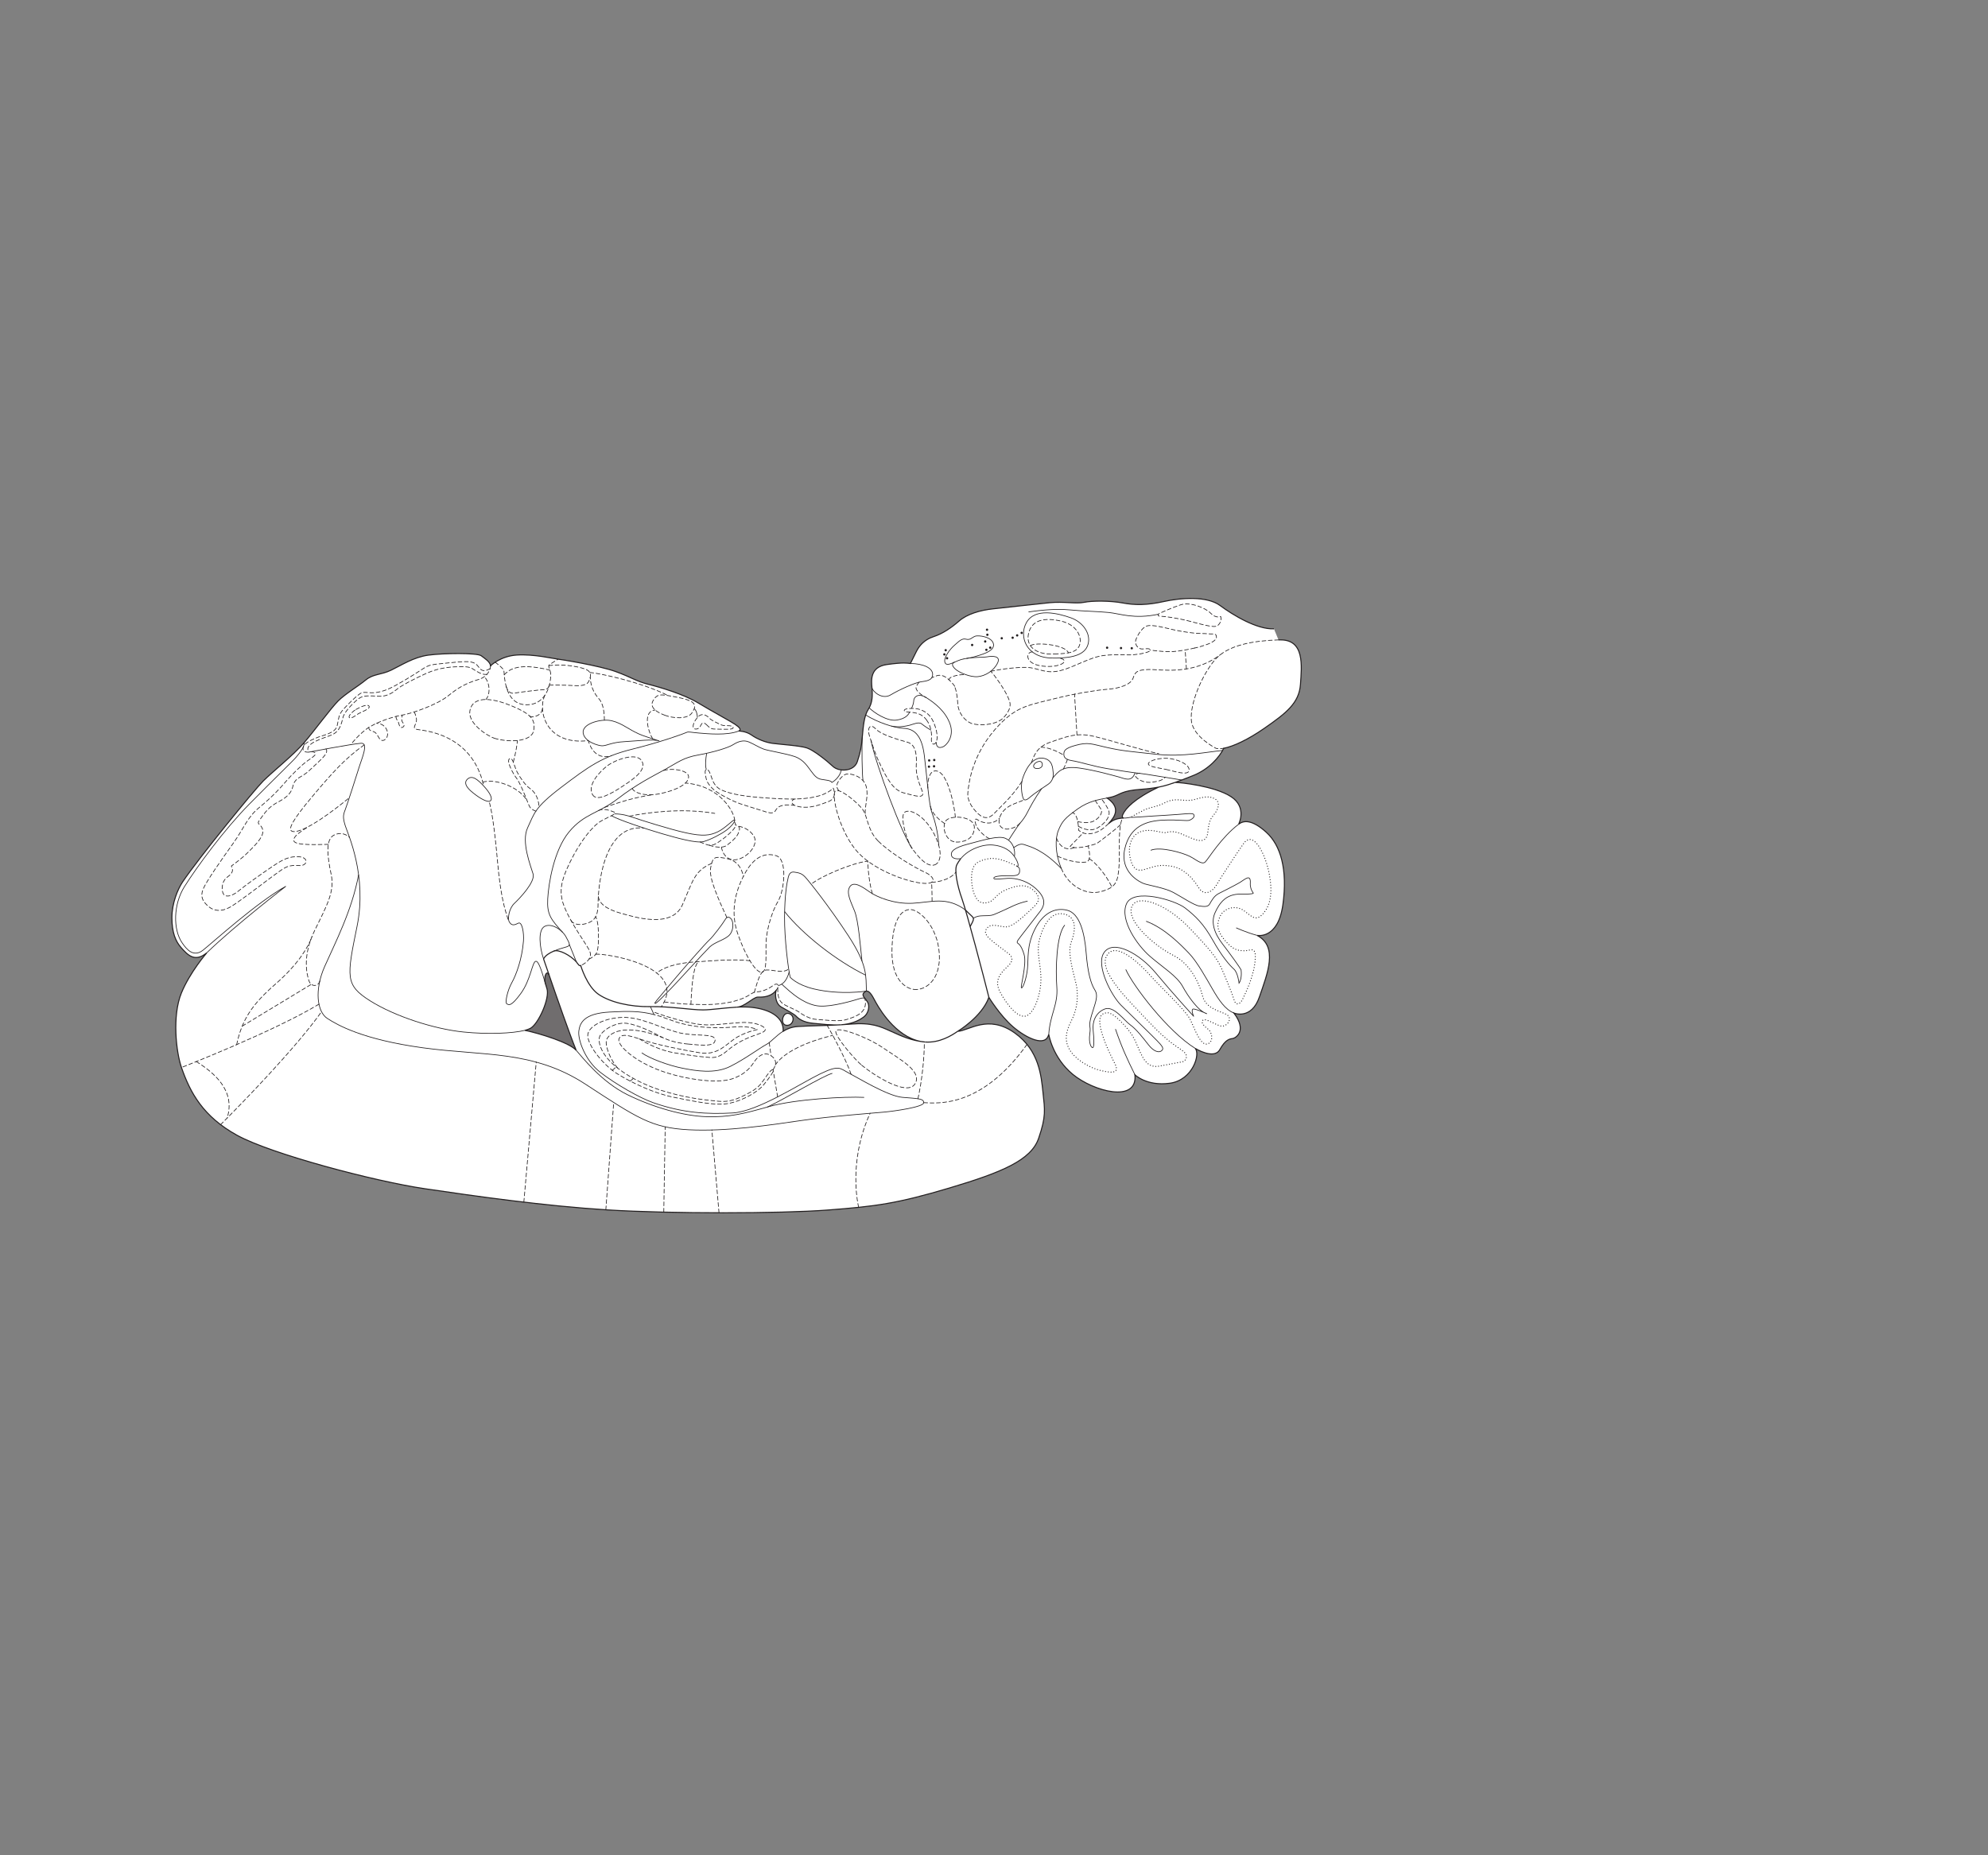 <?xml version="1.0" encoding="UTF-8" standalone="no"?>
<!-- Created with Inkscape (http://www.inkscape.org/) -->

<svg
   version="1.1"
   id="svg2"
   width="1440"
   height="1344"
   viewBox="0 0 1440 1344"
   xmlns="http://www.w3.org/2000/svg"
   xmlns:svg="http://www.w3.org/2000/svg">
  <rect x="0" y="0" width="1440" height="1344" fill="#808080" stroke="none"/>
  <defs
     id="defs6" />
  <g
     id="g8">
    <path
       d="m 922.77,455.54 c -12.367,0.502 -29.6,-9.902 -39.066,-16.921 -9.469,-7.019 -28.623,-5.537 -40.744,-2.853 -12.122,2.685 -20.852,2.696 -29.827,1.012 -8.974,-1.685 -22.07,-1.666 -27.888,-0.446 -5.819,1.22 -14.793,-0.706 -24.977,0.279 -10.184,0.983 -31.035,3.437 -40.734,4.422 -9.698,0.983 -19.152,3.906 -24.723,8.763 -5.57,4.859 -11.869,9.233 -18.656,11.425 -6.787,2.193 -10.418,6.804 -12.352,10.687 -1.935,3.882 -4.353,8.736 -4.353,8.736 -2.425,-0.238 -4.609,-0.963 -16.975,0.752 -12.363,1.715 -11.381,11.414 -10.889,16.746 0.494,5.336 0.5,10.913 -2.644,15.767 -3.146,4.855 -3.62,12.373 -4.338,19.892 -0.717,7.518 -1.197,10.671 -3.611,17.95 -2.416,7.278 -13.327,7.536 -17.698,3.419 -4.372,-4.116 -13.839,-11.62 -18.691,-13.311 -4.854,-1.691 -19.646,-2.64 -24.982,-3.359 -5.336,-0.72 -11.161,-3.137 -15.287,-6.042 -4.127,-2.904 -9.219,-2.896 -9.219,-2.896 2.181,-0.974 0.481,-2.669 -2.674,-4.847 -3.156,-2.178 -16.261,-9.192 -26.697,-15.482 -10.436,-6.29 -27.418,-11.359 -36.152,-13.529 -8.733,-2.171 -11.646,-4.833 -23.535,-9.183 -11.889,-4.348 -40.268,-8.915 -42.693,-9.154 -2.426,-0.24 -16.738,-3.614 -28.862,-2.869 -12.124,0.745 -19.146,7.787 -19.146,7.787 -0.489,-2.909 -3.887,-5.087 -6.8,-7.266 -2.913,-2.178 -27.648,-1.901 -38.316,-0.432 -10.668,1.471 -19.47,7.303 -26.903,10.871 -7.431,3.567 -12.929,2.604 -18.419,7.138 -5.491,4.534 -14.859,10.044 -20.025,15.225 -5.166,5.182 -16.785,21.04 -24.532,30.105 -7.747,9.065 -23.249,21.372 -29.707,27.848 -6.457,6.475 -46.953,56.004 -58.421,73.156 -3.386,5.067 -7.738,15.207 -7.723,25.878 0.014,10.67 2.611,17.132 6.811,21.796 4.498,4.992 9.734,10.918 18.469,3.618 0,0 -12.258,14.092 -18.422,29.178 -6.758,16.54 -3.811,42.726 0.075,53.932 6.295,18.15 15.598,35.447 40.154,49.017 24.556,13.569 99.328,33.343 136.195,38.787 36.868,5.445 86.671,12.488 132.266,15.334 45.594,2.846 124.811,2.735 159.404,0.099 34.592,-2.635 50.112,-4.596 88.247,-15.967 38.138,-11.371 59.142,-20.13 64.617,-35.981 5.474,-15.851 4.498,-20.7 3.187,-32.985 -1.31,-12.285 -2.773,-30.681 -20.43,-43.298 -19.42,-13.876 -33.308,-1.569 -41.388,-1.234 0,0 17.442,-10.372 22.596,-24.606 0,0 8.103,13.245 17.491,21.315 9.389,8.071 23.625,15.164 25.876,5.46 0,0 2.609,16.81 17.5,29.076 14.888,12.266 46.912,20.951 44.943,0.26 0,0 8.42,8.395 25.229,6.108 16.81,-2.287 22.279,-21.371 18.394,-25.245 0,0 13.594,8.386 17.785,0.944 4.194,-7.442 7.102,-7.77 9.366,-8.096 2.261,-0.327 10.66,-5.512 0.943,-18.432 0,0 12.617,5.155 18.414,-11.665 5.795,-16.822 13.851,-36.557 -1.68,-44.618 0,0 15.201,3.212 18.723,-22.336 3.521,-25.549 -1.676,-43.002 -12.037,-52.364 -10.36,-9.362 -16.502,-8.707 -20.055,-5.792 0,0 6.449,-12.295 -5.525,-20.038 -11.973,-7.743 -36.875,-10.295 -40.432,-10.29 0,0 7.135,-2.531 13.572,-5.192 10.989,-4.543 18.59,-13.151 21.606,-19.533 6.947,-1.321 17.574,-6.253 29.433,-14.489 15.748,-10.935 25.196,-18.223 26.147,-31.804 0.951,-13.581 3.105,-32.742 -15.082,-32.232 -0.268,0.009 -0.535,0.016 -0.807,0.025 z M 545.34,729.852 c -3.683,-0.456 -7.754,-0.449 -11.876,-0.227 3.148,-0.121 5.569,-1.704 8.234,-3.405 2.665,-1.701 5.33,-3.888 7.269,-3.89 1.94,-0.003 8.002,0.473 12.362,-3.897 0.255,-0.257 0.487,-0.507 0.699,-0.752 -0.935,5.197 0.689,9.883 3.601,11.657 2.913,1.775 9.545,5.16 11.002,6.775 1.458,1.615 5.02,4.52 12.133,5.156 7.115,0.637 13.377,1.594 20.381,1.103 -11.713,0.691 -21.332,0.633 -31.291,1.257 -4.228,0.264 -7.654,1.634 -10.534,3.403 0.382,-10.689 -10.337,-15.742 -21.98,-17.18 z m 100.178,17.319 c -8.009,-3.627 -14.317,-6.527 -29.35,-5.294 -2.433,0.2 -4.773,0.361 -7.023,0.495 7.023,-0.495 12.111,-2.441 16.311,-5.519 4.201,-3.078 4.514,-8.736 2.895,-10.998 -0.811,-1.13 -1.175,-2.059 -1.878,-2.552 -1.037,-1.647 -2.494,-2.938 0.088,-4.881 2.586,-1.944 5.178,2.741 6.799,5.81 1.622,3.069 12.4,23.64 30.045,29.327 2.318,0.746 4.569,1.157 6.728,1.305 -9.692,-0.924 -16.608,-4.067 -24.615,-7.693"
       style="fill:#ffffff;fill-opacity:1;fill-rule:nonzero;stroke:none;stroke-width:0.1"
       id="path728" />
    <path
       d="m 149.791,690.222 c 21.107,-20.436 57.266,-48.182 57.266,-48.182 -20.391,11.205 -52.904,40.645 -59.941,46.243 -7.038,5.597 -12.014,-0.69 -15.07,-5.082 -6.842,-9.836 -6.55,-28.027 1.592,-40.971 9.037,-14.365 28.856,-41.334 46.775,-59.547 17.92,-18.213 32.208,-31.813 34.144,-34.241 1.937,-2.427 6.053,-6.959 5.805,-10.516"
       style="fill:none;stroke:#231f20;stroke-width:0.5;stroke-linecap:butt;stroke-linejoin:miter;stroke-miterlimit:4;stroke-dasharray:none;stroke-opacity:1"
       id="path730" />
    <path
       d="m 922.77,455.54 c -12.367,0.502 -29.6,-9.902 -39.066,-16.921 -9.469,-7.019 -28.623,-5.537 -40.744,-2.853 -12.122,2.685 -20.852,2.696 -29.827,1.012 -8.974,-1.685 -22.07,-1.666 -27.888,-0.446 -5.819,1.22 -14.793,-0.706 -24.977,0.279 -10.184,0.983 -31.035,3.437 -40.734,4.422 -9.698,0.983 -19.152,3.906 -24.723,8.763 -5.57,4.859 -11.869,9.233 -18.656,11.425 -6.787,2.193 -10.418,6.804 -12.352,10.687 -1.935,3.882 -4.353,8.736 -4.353,8.736 -2.425,-0.238 -4.609,-0.963 -16.975,0.752 -12.363,1.715 -11.381,11.414 -10.889,16.746 0.494,5.336 0.5,10.913 -2.644,15.767 -3.146,4.855 -3.62,12.373 -4.338,19.892 -0.717,7.518 -1.197,10.671 -3.611,17.95 -2.416,7.278 -13.327,7.536 -17.698,3.419 -4.372,-4.116 -13.839,-11.62 -18.691,-13.311 -4.854,-1.691 -19.646,-2.64 -24.982,-3.359 -5.336,-0.72 -11.161,-3.137 -15.287,-6.042 -4.127,-2.904 -9.219,-2.896 -9.219,-2.896 2.181,-0.974 0.481,-2.669 -2.674,-4.847 -3.156,-2.178 -16.261,-9.192 -26.697,-15.482 -10.436,-6.29 -27.418,-11.359 -36.152,-13.529 -8.733,-2.171 -11.646,-4.833 -23.535,-9.183 -11.889,-4.348 -40.268,-8.915 -42.693,-9.154 -2.426,-0.24 -16.738,-3.614 -28.862,-2.869 -12.124,0.745 -19.146,7.787 -19.146,7.787 -0.489,-2.909 -3.887,-5.087 -6.8,-7.266 -2.913,-2.178 -27.648,-1.901 -38.316,-0.432 -10.668,1.471 -19.47,7.303 -26.903,10.871 -7.431,3.567 -12.929,2.604 -18.419,7.138 -5.491,4.534 -14.859,10.044 -20.025,15.225 -5.166,5.182 -16.785,21.04 -24.532,30.105 -7.747,9.065 -23.249,21.372 -29.707,27.848 -6.457,6.475 -46.953,56.004 -58.421,73.156 -3.386,5.067 -7.738,15.207 -7.723,25.878 0.014,10.67 2.611,17.132 6.811,21.796 4.498,4.992 9.734,10.918 18.469,3.618 0,0 -12.258,14.092 -18.422,29.178 -6.758,16.54 -3.811,42.726 0.075,53.932 6.295,18.15 15.598,35.447 40.154,49.017 24.556,13.569 99.328,33.343 136.195,38.787 36.868,5.445 86.671,12.488 132.266,15.334 45.594,2.846 124.811,2.735 159.404,0.099 34.592,-2.635 50.112,-4.596 88.247,-15.967 38.138,-11.371 59.142,-20.13 64.617,-35.981 5.474,-15.851 4.498,-20.7 3.187,-32.985 -1.31,-12.285 -2.773,-30.681 -20.43,-43.298 -19.42,-13.876 -33.308,-1.569 -41.388,-1.234 0,0 17.442,-10.372 22.596,-24.606 0,0 8.103,13.245 17.491,21.315 9.389,8.071 23.625,15.164 25.876,5.46 0,0 2.609,16.81 17.5,29.076 14.888,12.266 46.912,20.951 44.943,0.26 0,0 8.42,8.395 25.229,6.108 16.81,-2.287 22.279,-21.371 18.394,-25.245 0,0 13.594,8.386 17.785,0.944 4.194,-7.442 7.102,-7.77 9.366,-8.096 2.261,-0.327 10.66,-5.512 0.943,-18.432 0,0 12.617,5.155 18.414,-11.665 5.795,-16.822 13.851,-36.557 -1.68,-44.618 0,0 15.201,3.212 18.723,-22.336 3.521,-25.549 -1.676,-43.002 -12.037,-52.364 -10.36,-9.362 -16.502,-8.707 -20.055,-5.792 0,0 6.449,-12.295 -5.525,-20.038 -11.973,-7.743 -36.875,-10.295 -40.432,-10.29 0,0 7.135,-2.531 13.572,-5.192 10.989,-4.543 18.59,-13.151 21.606,-19.533 6.947,-1.321 17.574,-6.253 29.433,-14.489 15.748,-10.935 25.196,-18.223 26.147,-31.804 0.951,-13.581 3.105,-32.742 -15.082,-32.232 -0.268,0.009 -0.535,0.016 -0.807,0.025"
       style="fill:none;stroke:#231f20;stroke-width:0.75;stroke-linecap:butt;stroke-linejoin:miter;stroke-miterlimit:4;stroke-dasharray:none;stroke-opacity:1"
       id="path732" />
    <path
       d="m 342.958,574.613 c 4.664,3.714 10.356,7.098 12.294,5.479 1.937,-1.618 -0.655,-6.142 -4.865,-10.663 -4.21,-4.52 -8.419,-8.395 -11.97,-4.833 -3.552,3.562 2.416,8.326 4.541,10.017 z"
       style="fill:none;stroke:#231f20;stroke-width:0.5;stroke-linecap:butt;stroke-linejoin:miter;stroke-miterlimit:4;stroke-dasharray:none;stroke-opacity:1"
       id="path734" />
    <path
       d="m 569.529,742.751 c 4.85,0.64 7.102,-6.477 2.251,-8.41 -4.854,-1.933 -7.104,7.771 -2.251,8.41"
       style="fill:#ffffff;fill-opacity:1;fill-rule:nonzero;stroke:none;stroke-width:0.1"
       id="path736" />
    <path
       d="m 569.529,742.751 c 4.85,0.64 7.102,-6.477 2.251,-8.41 -4.854,-1.933 -7.104,7.771 -2.251,8.41 z"
       style="fill:none;stroke:#231f20;stroke-width:0.75;stroke-linecap:butt;stroke-linejoin:miter;stroke-miterlimit:4;stroke-dasharray:none;stroke-opacity:1"
       id="path738" />
    <path
       d="m 631.586,498.142 c 0.172,2.322 7.127,9.126 13.588,5.236 6.463,-3.888 17.448,-8.754 21.651,-9.408 4.203,-0.652 8.728,-0.981 8.722,-5.508 -0.005,-4.525 -6.649,-7.694 -16.097,-7.818"
       style="fill:none;stroke:#231f20;stroke-width:0.5;stroke-linecap:butt;stroke-linejoin:miter;stroke-miterlimit:4;stroke-dasharray:none;stroke-opacity:1"
       id="path740" />
    <path
       d="m 761.861,476.701 c 10.349,0.168 22.632,-0.679 25.852,-8.766 3.223,-8.088 -2.931,-17.134 -11.99,-20.353 -9.058,-3.221 -26.179,-7.651 -32.328,3.601 -5.482,10.031 0.035,25.22 18.466,25.518 z"
       style="fill:none;stroke:#231f20;stroke-width:0.5;stroke-linecap:butt;stroke-linejoin:miter;stroke-miterlimit:4;stroke-dasharray:none;stroke-opacity:1"
       id="path742" />
    <path
       d="M 660.851,614.907 C 653.401,604.57 634.605,554.556 630.844,536.21"
       style="fill:none;stroke:#231f20;stroke-width:0.5;stroke-linecap:butt;stroke-linejoin:miter;stroke-miterlimit:4;stroke-dasharray:none;stroke-opacity:1"
       id="path744" />
    <path
       d="m 627.06,517.943 c 8.767,5.495 20.735,9.359 27.526,9.672 6.79,0.314 12.938,3.862 14.899,19.38 1.963,15.517 3.285,35.562 5.557,41.701 2.271,6.141 4.376,14.112 4.961,23.752"
       style="fill:none;stroke:#231f20;stroke-width:0.5;stroke-linecap:butt;stroke-linejoin:miter;stroke-miterlimit:4;stroke-dasharray:none;stroke-opacity:1"
       id="path746" />
    <path
       d="m 645.663,525.994 c 5.367,1.217 11.306,-0.113 13.607,-0.73 2.081,-0.557 6.301,-2.555 8.365,-0.86 2.063,1.694 5.306,3.734 6.719,4.589"
       style="fill:none;stroke:#231f20;stroke-width:0.5;stroke-linecap:butt;stroke-linejoin:miter;stroke-miterlimit:4;stroke-dasharray:none;stroke-opacity:1"
       id="path748" />
    <path
       d="m 629.604,512.79 c 3.221,3.296 13.051,9.951 19.961,8.851 6.91,-1.101 8.51,-4.211 9.344,-5.75"
       style="fill:none;stroke:#231f20;stroke-width:0.5;stroke-linecap:butt;stroke-linejoin:miter;stroke-miterlimit:4;stroke-dasharray:none;stroke-opacity:1"
       id="path750" />
    <path
       d="m 660.229,513.202 c 1.082,-2.127 1.565,-4.068 1.683,-6.008 0.12,-1.94 2.903,-5.581 8.97,-1.831 6.068,3.75 14.2,10.044 17.366,19.376 3.166,9.331 -3.13,15.645 -5.433,16.376 -1.387,0.44 -4.483,1.524 -4.733,-3.6"
       style="fill:none;stroke:#231f20;stroke-width:0.5;stroke-linecap:butt;stroke-linejoin:miter;stroke-miterlimit:4;stroke-dasharray:none;stroke-opacity:1"
       id="path752" />
    <path
       d="m 502.863,513.366 c 1.677,1.364 2.166,4.275 2.331,6.375"
       style="fill:none;stroke:#231f20;stroke-width:0.5;stroke-linecap:butt;stroke-linejoin:miter;stroke-miterlimit:4;stroke-dasharray:none;stroke-opacity:1"
       id="path754" />
    <path
       d="m 748.795,555.572 c 0.786,2.149 7.364,1.54 6.059,-2.676 -0.975,-3.151 -7.033,0.01 -6.059,2.676 z"
       style="fill:none;stroke:#231f20;stroke-width:0.5;stroke-linecap:butt;stroke-linejoin:miter;stroke-miterlimit:4;stroke-dasharray:none;stroke-opacity:1"
       id="path756" />
    <path
       d="m 755.577,549.257 c 7.007,1.076 6.922,7.265 7.29,10.539 0.368,3.273 -0.729,6.291 -3.505,8.25 -3.165,2.234 -4.846,3.159 -7.873,5.346 -2.069,1.493 -3.09,2.126 -4.846,3.645 -1.504,1.3 -3.269,2.914 -4.725,2.31 -1.457,-0.604 -2.924,-9.575 -1.355,-14.791 1.568,-5.216 6.402,-16.62 15.014,-15.299 z"
       style="fill:none;stroke:#231f20;stroke-width:0.5;stroke-linecap:butt;stroke-linejoin:miter;stroke-miterlimit:4;stroke-dasharray:none;stroke-opacity:1"
       id="path758" />
    <path
       d="m 625.147,565.545 c -0.745,-3.453 -1.033,-26.749 -0.482,-32.378"
       style="fill:none;stroke:#231f20;stroke-width:0.5;stroke-linecap:butt;stroke-linejoin:miter;stroke-miterlimit:4;stroke-dasharray:none;stroke-opacity:1"
       id="path760" />
    <path
       d="m 477.572,536.755 c -13.189,-4.213 -13.072,-4.17 -17.954,-6.602 -4.854,-2.419 -11.651,-7.745 -18.927,-8.381 -7.276,-0.635 -19.396,2.937 -18.255,9.403 1.141,6.465 11.505,9.158 13.768,9.107 3.543,-0.078 6.773,-2.508 15.987,-3.006 9.214,-0.498 20.664,-2.03 25.381,-0.521"
       style="fill:none;stroke:#231f20;stroke-width:0.5;stroke-linecap:butt;stroke-linejoin:miter;stroke-miterlimit:4;stroke-dasharray:none;stroke-opacity:1"
       id="path762" />
    <path
       d="m 474.445,726.881 c -0.456,-0.363 0.644,-1.456 10.812,-13.595 10.168,-12.14 25.825,-29.945 28.57,-32.374 2.745,-2.429 9.92,-12.141 11.135,-14.242 1.023,-1.771 2.258,-3.398 4.363,-1.3 2.105,2.099 2.275,8.242 -0.791,11.803 -3.067,3.561 -10.663,5.188 -14.377,8.75 -3.713,3.562 -24.213,26.224 -27.603,29.624 -3.39,3.4 -11.3,11.979 -12.109,11.334 z"
       style="fill:none;stroke:#231f20;stroke-width:0.5;stroke-linecap:butt;stroke-linejoin:miter;stroke-miterlimit:4;stroke-dasharray:none;stroke-opacity:1"
       id="path764" />
    <path
       d="m 698.327,477.275 c 1.916,-0.337 5.009,-0.653 7.919,-1.627 2.908,-0.974 14.221,-3.415 13.405,-8.911 -0.817,-5.496 -11.003,-6.775 -13.426,-5.801 -2.424,0.974 -3.391,2.915 -6.463,2.111 -3.072,-0.805 -5.01,1.462 -8.4,4.376 -3.391,2.915 -8.393,9.55 -6.773,12.782 1.621,3.232 7.766,-1.88 13.738,-2.93 z"
       style="fill:none;stroke:#231f20;stroke-width:0.5;stroke-linecap:butt;stroke-linejoin:miter;stroke-miterlimit:4;stroke-dasharray:none;stroke-opacity:1"
       id="path766" />
    <path
       d="m 691.489,479.642 c -2.287,0.943 -2.049,2.658 0.543,5.078 2.59,2.422 10.678,5.967 16.174,5.475 5.497,-0.492 11.634,-4.22 14.376,-9.882 2.74,-5.661 -4.695,-4.995 -7.443,-4.507 -2.748,0.488 -10.859,0.278 -15.075,1.194"
       style="fill:none;stroke:#231f20;stroke-width:0.5;stroke-linecap:butt;stroke-linejoin:miter;stroke-miterlimit:4;stroke-dasharray:none;stroke-opacity:1"
       id="path768" />
    <path
       d="m 833.512,615.957 c 7.272,-2.92 23.283,1.907 28.137,4.325 4.853,2.419 8.982,6.535 11.404,4.107 2.42,-2.429 11.453,-17.639 24.131,-27.276"
       style="fill:none;stroke:#231f20;stroke-width:0.5;stroke-linecap:butt;stroke-linejoin:miter;stroke-miterlimit:4;stroke-dasharray:none;stroke-opacity:1"
       id="path770" />
    <path
       d="m 895.43,672.13 c 0,0 7.44,3.465 15.123,5.475"
       style="fill:none;stroke:#231f20;stroke-width:0.5;stroke-linecap:butt;stroke-linejoin:miter;stroke-miterlimit:4;stroke-dasharray:none;stroke-opacity:1"
       id="path772" />
    <path
       d="m 830.19,667.372 c 13.588,5.073 25.244,17.182 31.072,23.236 5.83,6.054 12.395,17.928 17.012,25.923 4.619,7.997 9.236,14.86 15.545,17.357"
       style="fill:none;stroke:#231f20;stroke-width:0.5;stroke-linecap:butt;stroke-linejoin:miter;stroke-miterlimit:4;stroke-dasharray:none;stroke-opacity:1"
       id="path774" />
    <path
       d="m 815.446,702.312 c 5.353,11.876 30.133,44.577 50.279,57.16"
       style="fill:none;stroke:#231f20;stroke-width:0.5;stroke-linecap:butt;stroke-linejoin:miter;stroke-miterlimit:4;stroke-dasharray:none;stroke-opacity:1"
       id="path776" />
    <path
       d="m 807.989,745.487 c 4.385,12.847 8.519,21.894 14.113,33.122"
       style="fill:none;stroke:#231f20;stroke-width:0.5;stroke-linecap:butt;stroke-linejoin:miter;stroke-miterlimit:4;stroke-dasharray:none;stroke-opacity:1"
       id="path778" />
    <path
       d="m 759.659,749.273 c 1.028,-14.631 6.839,-21.43 5.85,-34.28 -0.987,-12.851 -0.296,-37.83 5.757,-44.871"
       style="fill:none;stroke:#231f20;stroke-width:0.5;stroke-linecap:butt;stroke-linejoin:miter;stroke-miterlimit:4;stroke-dasharray:none;stroke-opacity:1"
       id="path780" />
    <path
       d="m 819.348,591.997 c -0.535,0.496 12.836,-0.774 25.608,-1.438 12.769,-0.664 18.752,-1.967 19.724,-0.513 0.971,1.454 -0.644,3.073 -2.744,4.046 -2.1,0.972 -7.6,-0.474 -19.238,0.027 -11.641,0.501 -24.082,3.913 -27.94,20.732 -3.855,16.819 10.705,24.235 14.102,25.362 3.396,1.128 15.037,3.051 21.025,6.276 5.985,3.224 15.047,9.355 18.768,9.835 3.717,0.48 6.305,0.8 7.596,-1.466 1.291,-2.265 3.062,-5.824 6.617,-7.608 3.554,-1.782 11.109,-5.575 15.185,-7.943 3.526,-2.049 8.082,-6.789 7.6,0.636 -0.158,2.426 0.652,5.012 2.111,6.949 0,0 1.619,0.967 -9.052,0.821 -10.67,-0.146 -15.35,6.327 -18.575,13.445 -3.22,7.118 -0.463,15.035 5.369,22.626 5.83,7.59 12.309,16.634 13.446,18.735 0,0 0.978,5.98 -1.444,9.701 0,0 -0.818,-7.596 -3.732,-10.18 -2.914,-2.582 -8.418,-8.718 -15.225,-20.833 -6.808,-12.116 -12.634,-17.604 -20.08,-23.414 -7.445,-5.809 -37.529,-14.659 -42.523,-3.011 -4.994,11.647 7.803,30.059 17.189,38.129 9.391,8.069 19.422,14.199 23.475,21.63 4.051,7.432 11.502,18.09 17.648,19.86 0,0 -8.898,-4.029 -10.189,-3.381 -1.293,0.649 0.168,4.688 0.654,5.334 0,0 -16.029,-17.599 -27.527,-31.486 -11.498,-13.887 -31.072,-25.01 -37.69,-14.497 -5.806,9.223 5.541,30.871 12.502,37.812 6.961,6.942 22.178,21.632 26.065,25.669 3.885,4.036 5.181,5.65 3.404,7.27 -1.775,1.619 -5.494,0.978 -9.543,-4.19 -4.051,-5.167 -8.91,-11.465 -13.277,-14.531 -4.371,-3.066 -11.823,-14.048 -18.447,-11.453 -6.624,2.596 -9.042,9.229 -8.385,15.371 0.656,6.142 0.826,12.447 -0.307,12.61 -1.129,0.163 -3.076,-3.39 -2.115,-10.02 0.963,-6.63 -1.299,-4.364 1.113,-12.935 2.414,-8.572 5.479,-14.234 2.563,-18.757 -2.916,-4.523 -5.192,-12.602 -6.344,-27.151 -1.154,-14.548 -4.729,-28.447 -13.787,-30.697 -9.055,-2.25 -17.778,2.45 -23.58,14.26 -5.805,11.809 -4.338,20.861 -5.135,28.298 -0.799,7.438 -3.375,14.07 -4.346,13.748 -0.971,-0.321 4.018,-17.143 1.907,-24.253 -2.113,-7.11 -4.215,-7.754 -4.702,-8.238 -0.486,-0.484 -0.486,-0.969 0.482,-2.426 0.968,-1.456 13.071,-16.831 15.975,-20.716 2.906,-3.883 4.193,-8.25 -1.15,-14.224 -5.344,-5.974 -12.137,-8.552 -17.798,-9.352 -5.657,-0.8 -14.224,1.313 -14.711,-0.141 -0.487,-1.454 4.362,-1.947 9.859,-1.954 5.498,-0.008 9.539,0.632 8.722,-4.863 0,0 0.244,-0.864 -1.988,-2.147"
       style="fill:none;stroke:#231f20;stroke-width:0.5;stroke-linecap:butt;stroke-linejoin:miter;stroke-miterlimit:4;stroke-dasharray:none;stroke-opacity:1"
       id="path782" />
    <path
       d="m 745,443.3 c 6.303,-0.857 18.547,-2.572 29.704,-1.497 11.156,1.076 20.007,1.064 28.375,1.9 8.367,0.837 18.224,5.031 36.029,1.265"
       style="fill:none;stroke:#231f20;stroke-width:0.5;stroke-linecap:butt;stroke-linejoin:miter;stroke-miterlimit:4;stroke-dasharray:none;stroke-opacity:1"
       id="path784" />
    <path
       d="m 686.846,476.847 c 0,-0.468 -0.381,-0.847 -0.849,-0.847 -0.468,10e-4 -0.848,0.38 -0.848,0.849 10e-4,0.468 0.383,0.848 0.851,0.847 0.467,-0.001 0.848,-0.381 0.846,-0.849"
       style="fill:#231f20;fill-opacity:1;fill-rule:nonzero;stroke:none;stroke-width:0.1"
       id="path786" />
    <path
       d="m 726.455,462.373 c -0.001,-0.463 -0.376,-0.836 -0.839,-0.836 -0.463,0.001 -0.839,0.376 -0.838,0.839 10e-4,0.463 0.377,0.837 0.84,0.836 0.463,0 0.838,-0.377 0.837,-0.839"
       style="fill:#231f20;fill-opacity:1;fill-rule:nonzero;stroke:none;stroke-width:0.1"
       id="path788" />
    <path
       d="m 734.356,461.988 c 0,-0.469 -0.382,-0.848 -0.85,-0.846 -0.468,0 -0.847,0.381 -0.847,0.848 0,0.468 0.383,0.847 0.849,0.847 0.469,0 0.849,-0.381 0.848,-0.849"
       style="fill:#231f20;fill-opacity:1;fill-rule:nonzero;stroke:none;stroke-width:0.1"
       id="path790" />
    <path
       d="m 737.627,460.285 c 0,-0.469 -0.378,-0.848 -0.849,-0.846 -0.468,0 -0.849,0.381 -0.848,0.85 0.001,0.468 0.382,0.845 0.85,0.845 0.47,0 0.848,-0.381 0.847,-0.849"
       style="fill:#231f20;fill-opacity:1;fill-rule:nonzero;stroke:none;stroke-width:0.1"
       id="path792" />
    <path
       d="m 740.899,458.462 c -0.002,-0.468 -0.381,-0.848 -0.85,-0.847 -0.468,10e-4 -0.849,0.381 -0.847,0.849 0,0.469 0.38,0.85 0.849,0.848 0.469,0 0.848,-0.381 0.848,-0.85"
       style="fill:#231f20;fill-opacity:1;fill-rule:nonzero;stroke:none;stroke-width:0.1"
       id="path794" />
    <path
       d="m 715.797,456.194 c -0.002,-0.468 -0.382,-0.848 -0.851,-0.847 -0.467,0.001 -0.848,0.381 -0.846,0.849 0,0.468 0.381,0.847 0.85,0.846 0.466,0 0.847,-0.38 0.847,-0.848"
       style="fill:#231f20;fill-opacity:1;fill-rule:nonzero;stroke:none;stroke-width:0.1"
       id="path796" />
    <path
       d="m 716.044,459.831 c 0,-0.468 -0.381,-0.848 -0.85,-0.847 -0.467,0 -0.848,0.381 -0.848,0.85 0.002,0.467 0.383,0.846 0.85,0.846 0.469,-0.001 0.849,-0.382 0.848,-0.849"
       style="fill:#231f20;fill-opacity:1;fill-rule:nonzero;stroke:none;stroke-width:0.1"
       id="path798" />
    <path
       d="m 714.475,464.683 c 0,-0.469 -0.381,-0.849 -0.849,-0.848 -0.469,0.001 -0.848,0.381 -0.848,0.85 0,0.469 0.382,0.85 0.849,0.848 0.471,0 0.848,-0.381 0.848,-0.85"
       style="fill:#231f20;fill-opacity:1;fill-rule:nonzero;stroke:none;stroke-width:0.1"
       id="path800" />
    <path
       d="m 715.332,470.745 c 0,-0.468 -0.382,-0.848 -0.849,-0.847 -0.469,10e-4 -0.849,0.381 -0.849,0.849 10e-4,0.467 0.383,0.848 0.851,0.846 0.469,0 0.847,-0.381 0.847,-0.848"
       style="fill:#231f20;fill-opacity:1;fill-rule:nonzero;stroke:none;stroke-width:0.1"
       id="path802" />
    <path
       d="m 718.119,469.164 c -10e-4,-0.469 -0.38,-0.848 -0.85,-0.847 -0.468,0 -0.849,0.381 -0.848,0.849 10e-4,0.47 0.382,0.847 0.85,0.847 0.47,0 0.849,-0.381 0.848,-0.849"
       style="fill:#231f20;fill-opacity:1;fill-rule:nonzero;stroke:none;stroke-width:0.1"
       id="path804" />
    <path
       d="m 684.903,474.061 c 0,-0.469 -0.38,-0.848 -0.85,-0.847 -0.468,10e-4 -0.847,0.38 -0.847,0.849 10e-4,0.47 0.38,0.849 0.849,0.847 0.47,0 0.849,-0.379 0.848,-0.849"
       style="fill:#231f20;fill-opacity:1;fill-rule:nonzero;stroke:none;stroke-width:0.1"
       id="path806" />
    <path
       d="m 685.87,471.029 c -0.002,-0.47 -0.381,-0.848 -0.852,-0.847 -0.468,0 -0.846,0.38 -0.845,0.849 0,0.469 0.38,0.847 0.849,0.847 0.469,-0.002 0.848,-0.38 0.848,-0.849"
       style="fill:#231f20;fill-opacity:1;fill-rule:nonzero;stroke:none;stroke-width:0.1"
       id="path808" />
    <path
       d="m 673.741,555.395 c 0,-0.47 -0.381,-0.848 -0.85,-0.847 -0.469,0 -0.847,0.38 -0.847,0.849 10e-4,0.469 0.38,0.847 0.849,0.847 0.469,-10e-4 0.85,-0.381 0.848,-0.849"
       style="fill:#231f20;fill-opacity:1;fill-rule:nonzero;stroke:none;stroke-width:0.1"
       id="path810" />
    <path
       d="m 673.895,550.868 c 0,-0.469 -0.381,-0.847 -0.85,-0.847 -0.468,0.001 -0.847,0.381 -0.847,0.85 0.002,0.469 0.381,0.847 0.851,0.846 0.467,0 0.848,-0.38 0.846,-0.849"
       style="fill:#231f20;fill-opacity:1;fill-rule:nonzero;stroke:none;stroke-width:0.1"
       id="path812" />
    <path
       d="m 677.411,555.115 c 0,-0.469 -0.383,-0.848 -0.85,-0.847 -0.471,10e-4 -0.849,0.38 -0.848,0.849 0,0.469 0.38,0.847 0.85,0.847 0.469,-0.001 0.848,-0.38 0.848,-0.849"
       style="fill:#231f20;fill-opacity:1;fill-rule:nonzero;stroke:none;stroke-width:0.1"
       id="path814" />
    <path
       d="m 677.565,550.588 c 0,-0.468 -0.381,-0.847 -0.85,-0.846 -0.469,0.001 -0.848,0.38 -0.847,0.849 10e-4,0.469 0.38,0.847 0.849,0.846 0.469,-10e-4 0.85,-0.38 0.848,-0.849"
       style="fill:#231f20;fill-opacity:1;fill-rule:nonzero;stroke:none;stroke-width:0.1"
       id="path816" />
    <path
       d="m 705.021,467.243 c -10e-4,-0.469 -0.382,-0.849 -0.85,-0.848 -0.467,0.001 -0.848,0.381 -0.848,0.85 0.002,0.468 0.383,0.848 0.85,0.847 0.468,-10e-4 0.849,-0.38 0.848,-0.849"
       style="fill:#231f20;fill-opacity:1;fill-rule:nonzero;stroke:none;stroke-width:0.1"
       id="path818" />
    <path
       d="m 395.151,712.863 c -2.087,-7.058 -4.726,-16.707 -6.998,-16.497 -2.667,0.246 -3.619,13.342 -10.88,23.295 -7.261,9.953 -8.718,8.257 -10.174,7.532 -1.456,-0.725 0.471,-9.701 3.616,-15.282 3.145,-5.582 7.419,-17.019 8.445,-30.083 0.477,-6.063 -0.99,-14.306 -3.656,-13.089 -2.314,1.055 -4.809,2.658 -6.816,-1.288 -0.949,-2.339 0.011,-9.373 3.886,-13.015 3.875,-3.644 15.256,-15.542 13.55,-21.36 -1.706,-5.817 -8.763,-23.268 -3.927,-33.459 4.835,-10.192 4.587,-14.315 24.451,-29.378 19.864,-15.062 29.554,-22.109 51.129,-27.474 21.575,-5.365 38.057,-11.451 39.511,-12.181 1.454,-0.729 3.152,-0.003 9.215,0.473 6.063,0.476 20.13,1.911 28.613,-1.495"
       style="fill:none;stroke:#231f20;stroke-width:0.5;stroke-linecap:butt;stroke-linejoin:miter;stroke-miterlimit:4;stroke-dasharray:none;stroke-opacity:1"
       id="path820" />
    <path
       d="m 380.206,746.396 c 1.782,-0.455 3.176,-0.964 4.135,-1.525 5.815,-3.403 14.035,-21.845 11.843,-28.631 -0.325,-1.005 -0.67,-2.152 -1.033,-3.377 -1.744,-5.879 1.211,-10.522 2.602,-6.49 5.556,16.129 14.84,42.809 19.591,54.457 -4.858,-5.571 -26.935,-12.33 -37.138,-14.434"
       style="fill:#706d6e;fill-opacity:1;fill-rule:nonzero;stroke:none;stroke-width:0.1"
       id="path822" />
    <path
       d="m 380.206,746.396 c 1.782,-0.455 3.176,-0.964 4.135,-1.525 5.815,-3.403 14.035,-21.845 11.843,-28.631 -0.325,-1.005 -0.67,-2.152 -1.033,-3.377 -1.744,-5.879 1.211,-10.522 2.602,-6.49 5.556,16.129 14.84,42.809 19.591,54.457 -4.858,-5.571 -26.935,-12.33 -37.138,-14.434 z"
       style="fill:none;stroke:#231f20;stroke-width:0.75;stroke-linecap:butt;stroke-linejoin:miter;stroke-miterlimit:4;stroke-dasharray:none;stroke-opacity:1"
       id="path824" />
    <path
       d="m 223.606,544.873 c 0,0 31.445,-6.004 37.982,-6.439 5.578,-0.372 0.38,11.397 -1.189,16.491 -1.569,5.095 -8.933,28.143 -10.383,31.782 -1.45,3.64 -1.81,5.581 0.138,11.64 1.949,6.06 15.934,36.111 8.469,72.738 -7.467,36.629 -8.671,42.45 9.29,53.823 17.961,11.371 46.589,20.546 67.69,22.699 17.621,1.798 35.745,1.058 44.631,-1.217"
       style="fill:none;stroke:#231f20;stroke-width:0.5;stroke-linecap:butt;stroke-linejoin:miter;stroke-miterlimit:4;stroke-dasharray:none;stroke-opacity:1"
       id="path826" />
    <path
       d="m 473.702,734.98 c -10.242,-2.632 -18.557,-2.564 -32.147,-1.83 -18.429,0.996 -21.572,7.79 -22.291,13.854 -0.719,6.064 4.437,21.191 15.562,29.806 11.125,8.614 28.641,18.632 38.346,22.014 21.687,7.555 39.297,8.432 57.483,7.436 18.186,-0.995 49.198,-21.409 63.253,-28.219 14.055,-6.81 14.302,-4.142 20.854,-0.757 6.552,3.386 28.154,16.694 38.825,17.648 10.671,0.955 15.521,0.706 15.525,3.859 0.005,3.152 -20.846,6.091 -28.606,6.83 -7.757,0.738 -38.552,2.964 -60.373,6.147 -21.821,3.183 -54.066,8.079 -81.228,6.662 -27.162,-1.417 -37.114,-8.436 -74.98,-33.117 -37.864,-24.682 -73.99,-20.267 -117.649,-26.268 -43.658,-6 -61.618,-16.403 -69.142,-21.242 -7.525,-4.839 -9.487,-20.599 -1.993,-37.584 7.493,-16.986 19.828,-40.526 24.607,-66.568"
       style="fill:none;stroke:#231f20;stroke-width:0.5;stroke-linecap:butt;stroke-linejoin:miter;stroke-miterlimit:4;stroke-dasharray:none;stroke-opacity:1"
       id="path828" />
    <path
       d="m 417.344,760.83 c 4.858,5.57 18.462,23.011 37.147,32.2 18.686,9.189 40.762,15.463 57.253,15.924 16.49,0.462 26.429,-1.977 45.337,-7.339 18.908,-5.361 55.281,-7.352 68.861,-6.644"
       style="fill:none;stroke:#231f20;stroke-width:0.5;stroke-linecap:butt;stroke-linejoin:miter;stroke-miterlimit:4;stroke-dasharray:none;stroke-opacity:1"
       id="path830" />
    <path
       d="m 555.895,801.951 c 13.545,-6.415 40.439,-22.701 46.984,-24.408"
       style="fill:none;stroke:#231f20;stroke-width:0.5;stroke-linecap:butt;stroke-linejoin:miter;stroke-miterlimit:4;stroke-dasharray:none;stroke-opacity:1"
       id="path832" />
    <path
       d="m 397.742,706.34 c -1.847,-5.362 -3.286,-9.566 -4.014,-11.679 1.251,-2.476 4.257,-4.317 7.448,-5.683 3.769,-1.409 12.191,3.23 16.32,7.832 1.296,1.695 2.052,3.193 3.156,2.663 0,0 4.387,15.028 12.882,20.837 8.496,5.808 23.051,9.182 37.6,8.918 14.55,-0.262 29.104,2.385 38.076,2.372 6.134,-0.009 15.326,-1.495 24.248,-1.975"
       style="fill:none;stroke:#231f20;stroke-width:0.75;stroke-linecap:butt;stroke-linejoin:miter;stroke-miterlimit:4;stroke-dasharray:none;stroke-opacity:1"
       id="path834" />
    <path
       d="m 393.728,694.661 c -2.922,-8.484 -4.152,-20.85 0.694,-23.524 4.847,-2.674 12.614,2.165 15.531,7.496 2.918,5.33 3.404,6.3 0.495,7.274 -1.574,0.528 -5.548,1.467 -9.292,3.075"
       style="fill:none;stroke:#231f20;stroke-width:0.5;stroke-linecap:butt;stroke-linejoin:miter;stroke-miterlimit:4;stroke-dasharray:none;stroke-opacity:1"
       id="path836" />
    <path
       d="m 417.496,696.81 -5.1,-12.596"
       style="fill:none;stroke:#231f20;stroke-width:0.5;stroke-linecap:butt;stroke-linejoin:miter;stroke-miterlimit:4;stroke-dasharray:none;stroke-opacity:1"
       id="path838" />
    <path
       d="m 407.641,675.516 c -8.618,-9.478 -11.534,-13.03 -10.903,-24.348 0.632,-11.318 4.477,-35.249 15.452,-48.522 10.975,-13.272 21.321,-13.287 35.21,-23.976 13.889,-10.69 25.197,-16.203 34.566,-21.389 9.37,-5.186 12.923,-8.425 23.913,-10.381 10.99,-1.955 21.656,-5.202 25.21,-7.471 3.553,-2.269 7.431,-3.567 11.313,-1.956 3.883,1.611 7.118,3.87 10.678,5.158 3.558,1.288 16.17,3.211 22.641,5.465 6.469,2.254 9.387,7.423 11.655,10.33 2.268,2.907 3.888,5.492 7.444,6.133 3.559,0.642 6.791,0.637 7.764,2.253 0,0 5.584,-2.929 6.822,-9.069"
       style="fill:none;stroke:#231f20;stroke-width:0.5;stroke-linecap:butt;stroke-linejoin:miter;stroke-miterlimit:4;stroke-dasharray:none;stroke-opacity:1"
       id="path840" />
    <path
       d="m 511.633,557.482 c -0.974,-2.909 -0.452,-8.04 0.248,-11.78"
       style="fill:none;stroke:#231f20;stroke-width:0.5;stroke-linecap:butt;stroke-linejoin:miter;stroke-miterlimit:4;stroke-dasharray:none;stroke-opacity:1"
       id="path842" />
    <path
       d="m 567.32,747.032 c 2.88,-1.769 6.306,-3.139 10.534,-3.403 9.959,-0.624 19.578,-0.566 31.291,-1.257 -7.004,0.491 -13.266,-0.466 -20.381,-1.103 -7.113,-0.636 -10.675,-3.541 -12.133,-5.156 -1.457,-1.615 -8.089,-5 -11.002,-6.775 -2.912,-1.774 -4.536,-6.46 -3.601,-11.657 -0.212,0.245 -0.444,0.495 -0.699,0.752 -4.36,4.37 -10.422,3.894 -12.362,3.897 -1.939,0.002 -4.604,2.189 -7.269,3.89 -2.665,1.701 -5.086,3.284 -8.234,3.405 4.122,-0.222 8.193,-0.229 11.876,0.227 11.643,1.438 22.362,6.491 21.98,17.18 z"
       style="fill:none;stroke:#231f20;stroke-width:0.75;stroke-linecap:butt;stroke-linejoin:miter;stroke-miterlimit:4;stroke-dasharray:none;stroke-opacity:1"
       id="path844" />
    <path
       d="m 442.874,590.924 c 5.275,3.022 24.684,9.542 36.329,12.921 11.645,3.379 25.473,7.239 30.563,5.777 5.09,-1.462 12.603,-5.352 16.479,-8.268 3.875,-2.916 6.538,-6.557 5.81,-7.283 -0.729,-0.727 -6.54,5.829 -12.114,8.504 -5.573,2.675 -10.907,3.41 -23.036,0.76 -12.129,-2.65 -33.964,-9.652 -38.089,-11.102 -4.124,-1.448 -8.485,-2.634 -13.823,-2.637"
       style="fill:none;stroke:#231f20;stroke-width:0.5;stroke-linecap:butt;stroke-linejoin:miter;stroke-miterlimit:4;stroke-dasharray:none;stroke-opacity:1"
       id="path846" />
    <path
       d="m 670.123,754.862 c 10.631,0.739 19.236,-4.772 23.573,-7.758"
       style="fill:none;stroke:#231f20;stroke-width:0.75;stroke-linecap:butt;stroke-linejoin:miter;stroke-miterlimit:4;stroke-dasharray:none;stroke-opacity:1"
       id="path848" />
    <path
       d="m 670.133,754.864 c -2.159,-0.148 -4.41,-0.559 -6.728,-1.305 -17.645,-5.687 -28.423,-26.258 -30.045,-29.327 -1.621,-3.069 -4.213,-7.754 -6.799,-5.81 -2.582,1.943 -1.125,3.234 -0.088,4.881 0.703,0.493 1.067,1.422 1.878,2.552 1.619,2.262 1.306,7.92 -2.895,10.998 -4.2,3.078 -9.288,5.024 -16.311,5.519 2.25,-0.134 4.59,-0.295 7.023,-0.495 15.033,-1.233 21.341,1.667 29.35,5.294 8.007,3.626 14.923,6.769 24.615,7.693 z"
       style="fill:none;stroke:#231f20;stroke-width:0.75;stroke-linecap:butt;stroke-linejoin:miter;stroke-miterlimit:4;stroke-dasharray:none;stroke-opacity:1"
       id="path850" />
    <path
       d="m 464.876,762.703 c 5.584,4.114 19.656,9.187 29.358,11.113 9.703,1.927 23.529,4.332 34.677,-1.261 11.147,-5.593 21.32,-13.368 26.409,-16.042 3.278,-1.723 6.753,-6.264 11.987,-9.476"
       style="fill:none;stroke:#231f20;stroke-width:0.5;stroke-linecap:butt;stroke-linejoin:miter;stroke-miterlimit:4;stroke-dasharray:none;stroke-opacity:1"
       id="path852" />
    <path
       d="m 473.702,734.982 -2.568,-5.754"
       style="fill:none;stroke:#231f20;stroke-width:0.5;stroke-linecap:butt;stroke-linejoin:miter;stroke-miterlimit:4;stroke-dasharray:none;stroke-opacity:1"
       id="path854" />
    <path
       d="m 626.489,723.312 c -0.688,-0.484 -1.7,-0.523 -3.801,0.126 -4.199,1.3 -19.713,6.009 -29.092,5.376 -9.377,-0.633 -18.279,-7.896 -21.515,-10.639 -3.239,-2.744 -5.862,-5.265 -5.862,-5.265"
       style="fill:none;stroke:#231f20;stroke-width:0.5;stroke-linecap:butt;stroke-linejoin:miter;stroke-miterlimit:4;stroke-dasharray:none;stroke-opacity:1"
       id="path856" />
    <path
       d="m 563.684,714.143 c 2.568,-1.134 5.801,-2.108 8.052,-10.356"
       style="fill:none;stroke:#231f20;stroke-width:0.5;stroke-linecap:butt;stroke-linejoin:miter;stroke-miterlimit:4;stroke-dasharray:none;stroke-opacity:1"
       id="path858" />
    <path
       d="m 627.567,717.984 c -0.373,-11.042 0.908,-18.642 -12.863,-39.801 -13.77,-21.159 -29.318,-40.699 -31.746,-43.121 -2.428,-2.421 -4.37,-2.741 -6.309,-3.062 -1.941,-0.321 -4.53,-1.125 -5.654,3.403 -1.126,4.528 -2.57,12.937 -2.709,28.781 -0.14,15.843 2.802,38.957 4.103,43.805 0,0 4.834,5.488 16.988,8.383 19.567,4.661 38.19,1.612 38.19,1.612 z"
       style="fill:none;stroke:#231f20;stroke-width:0.5;stroke-linecap:butt;stroke-linejoin:miter;stroke-miterlimit:4;stroke-dasharray:none;stroke-opacity:1"
       id="path860" />
    <path
       d="m 695.728,622.312 c 3.064,-3.847 7.562,-7.082 14.106,-9.091 8.726,-2.68 16.755,-0.227 21.102,3.122 5.341,4.116 8.148,12.145 5.653,11.081"
       style="fill:none;stroke:#231f20;stroke-width:0.5;stroke-linecap:butt;stroke-linejoin:miter;stroke-miterlimit:4;stroke-dasharray:none;stroke-opacity:1"
       id="path862" />
    <path
       d="m 716.292,722.498 c -3.414,-13.737 -16.092,-61.976 -19.5,-71.429 -3.409,-9.453 -5.664,-20.899 -3.672,-24.73 0.725,-1.395 1.588,-2.745 2.608,-4.027"
       style="fill:none;stroke:#231f20;stroke-width:0.75;stroke-linecap:butt;stroke-linejoin:miter;stroke-miterlimit:4;stroke-dasharray:none;stroke-opacity:1"
       id="path864" />
    <path
       d="m 699.35,659.255 c -13.595,-10.165 -24.864,-5.567 -38.443,-4.901 -13.579,0.665 -25.873,-4.653 -30.728,-8.041 -4.854,-3.388 -11.652,-8.391 -14.555,-4.021 -2.905,4.369 0.661,10.831 3.42,17.778 2.757,6.948 4.076,24.729 5.341,36.183"
       style="fill:none;stroke:#231f20;stroke-width:0.5;stroke-linecap:butt;stroke-linejoin:miter;stroke-miterlimit:4;stroke-dasharray:none;stroke-opacity:1"
       id="path866" />
    <path
       d="m 702.737,671.214 c 2.484,-4.637 3.129,-5.77 1.347,-7.384 -1.778,-1.613 -4.734,-4.575 -4.734,-4.575"
       style="fill:none;stroke:#231f20;stroke-width:0.75;stroke-linecap:butt;stroke-linejoin:miter;stroke-miterlimit:4;stroke-dasharray:none;stroke-opacity:1"
       id="path868" />
    <path
       d="m 705.021,665.178 c 3.591,-2.162 6.502,-1.681 10.381,-1.848 3.88,-0.167 4.525,-0.815 10.18,-3.248 5.655,-2.433 10.862,-5.672 18.743,-7.302"
       style="fill:none;stroke:#231f20;stroke-width:0.5;stroke-linecap:butt;stroke-linejoin:miter;stroke-miterlimit:4;stroke-dasharray:none;stroke-opacity:1"
       id="path870" />
    <path
       d="m 695.986,622.005 c -2.79,0.454 -6.347,0.136 -6.835,-2.45 -0.489,-2.586 1.447,-5.336 12.113,-8.1 10.666,-2.764 22.117,-6.442 27.154,-4.081 5.5,2.58 7.114,8.424 6.399,13.02"
       style="fill:none;stroke:#231f20;stroke-width:0.5;stroke-linecap:butt;stroke-linejoin:miter;stroke-miterlimit:4;stroke-dasharray:none;stroke-opacity:1"
       id="path872" />
    <path
       d="m 885.53,543.676 c -11.154,0.986 -28.668,4.832 -47.75,2.758 -19.078,-2.075 -24.578,-2.39 -36.059,-4.96 -11.48,-2.572 -13.379,-4.087 -22.99,-1.428 -7.635,2.113 -8.127,4.098 -8.123,6.28 0.002,1.49 0.247,3.88 5.908,4.721 5.6,0.832 15.686,4.181 25.713,5.784 10.025,1.603 17.139,2.724 22.961,3.362 5.82,0.639 21.623,3.462 30.701,4.855"
       style="fill:none;stroke:#231f20;stroke-width:0.5;stroke-linecap:butt;stroke-linejoin:miter;stroke-miterlimit:4;stroke-dasharray:none;stroke-opacity:1"
       id="path874" />
    <path
       d="m 762.555,563.655 c 3.947,-4.834 7.094,-8.961 19.1,-7.28 12.006,1.68 25.107,5.542 28.867,6.507 3.76,0.964 9.221,4.228 11.637,-3.049"
       style="fill:none;stroke:#231f20;stroke-width:0.5;stroke-linecap:butt;stroke-linejoin:miter;stroke-miterlimit:4;stroke-dasharray:none;stroke-opacity:1"
       id="path876" />
    <path
       d="m 730.54,608.679 c 0,0 6.382,-10.097 8.323,-12.355 2.154,-2.298 4.12,-5.408 5.211,-7.564 2.252,-4.459 5.803,-11.001 10.442,-17.458"
       style="fill:none;stroke:#231f20;stroke-width:0.5;stroke-linecap:butt;stroke-linejoin:miter;stroke-miterlimit:4;stroke-dasharray:none;stroke-opacity:1"
       id="path878" />
    <path
       d="m 734.29,614.03 c 2.542,-1.655 4.665,-3.185 7.714,-2.148 4.728,1.61 13.498,3.708 26.774,17.269"
       style="fill:none;stroke:#231f20;stroke-width:0.5;stroke-linecap:butt;stroke-linejoin:miter;stroke-miterlimit:4;stroke-dasharray:none;stroke-opacity:1"
       id="path880" />
    <path
       d="m 801.922,578.098 c -5.588,1.045 -13.244,2.221 -20.994,7.701 -9.849,6.966 -11.626,9.392 -14.203,15.54 -2.504,5.968 -2.56,16.809 2.038,27.786"
       style="fill:none;stroke:#231f20;stroke-width:0.5;stroke-linecap:butt;stroke-linejoin:miter;stroke-miterlimit:4;stroke-dasharray:none;stroke-opacity:1"
       id="path882" />
    <path
       d="m 801.909,578.101 c 10.058,7.008 5.865,13.319 1.078,18.565 2.545,-2.176 5.453,-3.987 11.226,-4.068 -1.144,-0.095 -1.75,-0.78 -0.783,-2.803 1.934,-4.045 8.008,-11.16 25.819,-19.596 -3.407,0.667 -7.598,1.239 -13.073,1.633 -13.74,0.989 -14.707,3.739 -20.201,5.363 -1.172,0.347 -2.537,0.621 -4.066,0.906"
       style="fill:#706d6e;fill-opacity:1;fill-rule:nonzero;stroke:none;stroke-width:0.1"
       id="path884" />
    <path
       d="m 801.909,578.101 c 10.058,7.008 5.865,13.319 1.078,18.565 2.545,-2.176 5.453,-3.987 11.226,-4.068 -1.144,-0.095 -1.75,-0.78 -0.783,-2.803 1.934,-4.045 8.008,-11.16 25.819,-19.596 -3.407,0.667 -7.598,1.239 -13.073,1.633 -13.74,0.989 -14.707,3.739 -20.201,5.363 -1.172,0.347 -2.537,0.621 -4.066,0.906 z"
       style="fill:none;stroke:#231f20;stroke-width:0.75;stroke-linecap:butt;stroke-linejoin:miter;stroke-miterlimit:4;stroke-dasharray:none;stroke-opacity:1"
       id="path886" />
    <path
       d="m 851.227,566.785 c -3.402,1.172 -6.803,2.402 -11.967,3.411"
       style="fill:none;stroke:#231f20;stroke-width:0.75;stroke-linecap:butt;stroke-linejoin:miter;stroke-miterlimit:4;stroke-dasharray:none;stroke-opacity:1"
       id="path888" />
    <path
       d="m 819.35,591.998 c -1.746,0.271 -3.709,0.731 -4.996,0.619"
       style="fill:none;stroke:#231f20;stroke-width:0.5;stroke-linecap:butt;stroke-linejoin:miter;stroke-miterlimit:4;stroke-dasharray:none;stroke-opacity:1"
       id="path890" />
    <path
       d="m 812.834,469.486 c 0,-0.462 -0.376,-0.838 -0.837,-0.836 -0.463,0 -0.838,0.375 -0.836,0.838 0,0.463 0.375,0.838 0.838,0.838 0.462,-0.002 0.835,-0.377 0.835,-0.84"
       style="fill:#231f20;fill-opacity:1;fill-rule:nonzero;stroke:none;stroke-width:0.1"
       id="path892" />
    <path
       d="m 820.635,469.597 c -0.002,-0.462 -0.377,-0.836 -0.84,-0.836 -0.464,10e-4 -0.837,0.377 -0.837,0.84 0,0.463 0.376,0.837 0.839,0.836 0.463,0 0.838,-0.376 0.838,-0.84"
       style="fill:#231f20;fill-opacity:1;fill-rule:nonzero;stroke:none;stroke-width:0.1"
       id="path894" />
    <path
       d="m 802.778,469.212 c -0.002,-0.462 -0.377,-0.838 -0.84,-0.838 -0.463,0.002 -0.838,0.377 -0.836,0.84 0,0.462 0.375,0.837 0.838,0.836 0.463,0 0.838,-0.376 0.838,-0.838"
       style="fill:#231f20;fill-opacity:1;fill-rule:nonzero;stroke:none;stroke-width:0.1"
       id="path896" />
    <path
       d="M 627.002,706.431 C 605.918,696.06 581.639,677.118 568.346,660.401"
       style="fill:none;stroke:#231f20;stroke-width:0.5;stroke-linecap:butt;stroke-linejoin:miter;stroke-miterlimit:4;stroke-dasharray:none;stroke-opacity:1"
       id="path898" />
    <path
       d="m 661.965,716.755 c 8.35,0.971 19.713,-6.818 18.393,-26.216 -1.319,-19.398 -14.271,-31.667 -21.061,-31.657 -6.79,0.009 -12.923,8.101 -13.215,29.765 -0.292,21.664 10.385,27.469 15.883,28.108 z"
       style="fill:none;stroke:#231f20;stroke-width:0.5;stroke-linecap:round;stroke-linejoin:round;stroke-miterlimit:4;stroke-dasharray:2.8, 1.8;stroke-dashoffset:0;stroke-opacity:1"
       id="path900" />
    <path
       d="m 429.29,575.785 c 3.039,5.128 13.254,-0.666 21.654,-6.174 8.399,-5.508 17.766,-11.989 13.877,-18.45 -3.889,-6.46 -19.4,-0.619 -24.891,3.592 -5.491,4.211 -14.853,13.925 -10.64,21.032 z"
       style="fill:none;stroke:#231f20;stroke-width:0.5;stroke-linecap:round;stroke-linejoin:round;stroke-miterlimit:4;stroke-dasharray:2.8, 1.8;stroke-dashoffset:0;stroke-opacity:1"
       id="path902" />
    <path
       d="m 358.098,534.821 c 9.981,3.088 26.841,2.874 28.446,-5.535 1.605,-8.41 -2.604,-12.285 -15.545,-17.763 -12.941,-5.478 -27.495,-8.043 -30.39,2.307 -2.896,10.35 13.587,19.784 17.489,20.991 z"
       style="fill:none;stroke:#231f20;stroke-width:0.5;stroke-linecap:round;stroke-linejoin:round;stroke-miterlimit:4;stroke-dasharray:2.8, 1.8;stroke-dashoffset:0;stroke-opacity:1"
       id="path904" />
    <path
       d="m 552.014,704.299 c 3.805,-0.883 2.568,-12.937 2.879,-21.667 0.311,-8.73 4.174,-22.317 8.689,-29.759 4.516,-7.443 7.069,-30.405 -1.341,-32.979 -8.409,-2.574 -16.489,0.994 -23.261,13.938 -6.77,12.942 -9.984,27.172 -4.466,43.008 5.52,15.836 13.297,28.435 17.5,27.459 z"
       style="fill:none;stroke:#231f20;stroke-width:0.5;stroke-linecap:round;stroke-linejoin:round;stroke-miterlimit:4;stroke-dasharray:2.8, 1.8;stroke-dashoffset:0;stroke-opacity:1"
       id="path906" />
    <path
       d="m 636.836,552.213 c 5.93,12.74 10.375,20.356 18.138,22.285 7.763,1.929 15.526,4.828 12.933,-1.636 -2.596,-6.463 -4.544,-12.28 -4.231,-18.1 0.317,-5.821 0.625,-15.198 -6.489,-17.127 -7.117,-1.93 -19.085,-5.469 -22.97,-9.668 -3.886,-4.198 -6.469,-0.637 -4.196,5.826 2.273,6.463 3.087,10.412 6.815,18.42 z"
       style="fill:none;stroke:#231f20;stroke-width:0.5;stroke-linecap:round;stroke-linejoin:round;stroke-miterlimit:4;stroke-dasharray:2.8, 1.8;stroke-dashoffset:0;stroke-opacity:1"
       id="path908" />
    <path
       d="m 844.749,557.417 c 6.425,1.474 15.525,4.504 16.492,0.947 0.963,-3.558 -5.51,-7.43 -12.947,-8.712 -7.438,-1.282 -16.167,1.317 -16.485,3.58 -0.322,2.264 8.121,3.08 12.94,4.185 z"
       style="fill:none;stroke:#231f20;stroke-width:0.5;stroke-linecap:round;stroke-linejoin:round;stroke-miterlimit:4;stroke-dasharray:2.8, 1.8;stroke-dashoffset:0;stroke-opacity:1"
       id="path910" />
    <path
       d="m 636.271,609.444 c 10.091,9.758 27.512,19.684 33.982,22.586 6.47,2.9 9.388,9.039 -2.577,7.763 -11.965,-1.276 -36.562,-10.218 -47.886,-24.183 -12.309,-15.178 -17.841,-40.392 -14.61,-42.659 3.229,-2.268 16.75,9.036 19.992,13.881 3.241,4.846 3.405,15.172 11.099,22.612 z"
       style="fill:none;stroke:#231f20;stroke-width:0.5;stroke-linecap:round;stroke-linejoin:round;stroke-miterlimit:4;stroke-dasharray:2.8, 1.8;stroke-dashoffset:0;stroke-opacity:1"
       id="path912" />
    <path
       d="m 677.036,626.523 c 4.09,-1.369 6.453,-9.062 -0.356,-22.309 -6.808,-13.247 -17.486,-18.729 -21.362,-15.814 -3.876,2.916 1.646,21.339 5.533,26.507 3.888,5.167 10.366,13.565 16.185,11.616 z"
       style="fill:none;stroke:#231f20;stroke-width:0.5;stroke-linecap:round;stroke-linejoin:round;stroke-miterlimit:4;stroke-dasharray:2.8, 1.8;stroke-dashoffset:0;stroke-opacity:1"
       id="path914" />
    <path
       d="m 624.135,771.648 c 8.633,7.145 32.767,22.713 38.573,13.652 5.808,-9.062 -10.696,-17.769 -22.995,-26.158 -12.297,-8.389 -33.324,-15.796 -34.289,-12.238 -0.964,3.558 13.672,20.572 18.711,24.744 z"
       style="fill:none;stroke:#231f20;stroke-width:0.5;stroke-linecap:round;stroke-linejoin:round;stroke-miterlimit:4;stroke-dasharray:2.8, 1.8;stroke-dashoffset:0;stroke-opacity:1"
       id="path916" />
    <path
       d="m 692.532,610.011 c 4.855,0.214 12.932,-1.634 13.242,-10.365 0.311,-8.73 -18.444,-9.673 -21.022,-4.497 -2.582,5.177 0.666,14.548 7.78,14.862 z"
       style="fill:none;stroke:#231f20;stroke-width:0.5;stroke-linecap:round;stroke-linejoin:round;stroke-miterlimit:4;stroke-dasharray:2.8, 1.8;stroke-dashoffset:0;stroke-opacity:1"
       id="path918" />
    <path
       d="m 763.797,473.789 c 6.131,-0.386 15.844,-0.024 18.098,-6.169 2.254,-6.147 -1.963,-15.193 -13.606,-17.764 -11.643,-2.571 -21.017,-0.94 -23.267,9.085 -2.248,10.027 6.529,15.615 18.775,14.848 z"
       style="fill:none;stroke:#231f20;stroke-width:0.5;stroke-linecap:round;stroke-linejoin:round;stroke-miterlimit:4;stroke-dasharray:2.8, 1.8;stroke-dashoffset:0;stroke-opacity:1"
       id="path920" />
    <path
       d="m 746.406,467.75 c 3.153,-2.672 24.949,-0.977 27.478,5.109"
       style="fill:none;stroke:#231f20;stroke-width:0.5;stroke-linecap:round;stroke-linejoin:round;stroke-miterlimit:4;stroke-dasharray:2.8, 1.8;stroke-dashoffset:0;stroke-opacity:1"
       id="path922" />
    <path
       d="m 747.765,472.25 c -4.664,-0.049 -5.946,8.681 7.314,10.281 13.257,1.597 20.994,-4.28 11.946,-5.86"
       style="fill:none;stroke:#231f20;stroke-width:0.5;stroke-linecap:round;stroke-linejoin:round;stroke-miterlimit:4;stroke-dasharray:2.8, 1.8;stroke-dashoffset:0;stroke-opacity:1"
       id="path924" />
    <path
       d="m 671.068,521.448 c 3.743,5.039 3.892,10.664 3.576,14.222 -0.319,3.558 2.593,5.171 3.881,0.642 1.288,-4.529 -1.855,-13.992 -4.874,-17.454 -3.256,-3.729 -7.584,-5.727 -12.857,-5.667 -5.276,0.06 -5.799,0.955 -5.799,1.643 10e-4,1.055 3.799,0.892 6.648,1.363 2.848,0.47 6.443,1.238 9.425,5.251 z"
       style="fill:none;stroke:#231f20;stroke-width:0.5;stroke-linecap:round;stroke-linejoin:round;stroke-miterlimit:4;stroke-dasharray:2.8, 1.8;stroke-dashoffset:0;stroke-opacity:1"
       id="path926" />
    <path
       d="m 481.588,518.157 c 6.038,2.284 16.333,3.049 19.559,-1.644 3.228,-4.692 2.19,-6.437 -0.011,-8.083 -2.589,-1.936 -12.777,-3.863 -17.142,-4.503 -4.367,-0.64 -7.278,-1.121 -9.536,1.631 -2.26,2.751 -5.648,7.767 7.13,12.599 z"
       style="fill:none;stroke:#231f20;stroke-width:0.5;stroke-linecap:round;stroke-linejoin:round;stroke-miterlimit:4;stroke-dasharray:2.8, 1.8;stroke-dashoffset:0;stroke-opacity:1"
       id="path928" />
    <path
       d="m 511.668,524.905 c 1.512,1.348 2.591,3.068 5.501,3.226 2.91,0.158 6.952,0.152 8.407,0.15 1.455,-0.002 5.498,0.153 5.496,-1.14 -0.002,-1.293 -2.267,-1.452 -4.207,-1.449 -1.94,0.003 -3.338,0.063 -5.336,-0.963 -2.703,-1.387 -6.309,-2.899 -7.766,-4.515 -1.458,-1.615 -5.179,-4.519 -8.569,-0.473 -3.389,4.046 -3.708,7.28 -2.413,8.087 1.294,0.806 3.395,0.157 4.362,-1.461 0.968,-1.618 1.447,-4.206 4.525,-1.462 z"
       style="fill:none;stroke:#231f20;stroke-width:0.5;stroke-linecap:round;stroke-linejoin:round;stroke-miterlimit:4;stroke-dasharray:2.8, 1.8;stroke-dashoffset:0;stroke-opacity:1"
       id="path930" />
    <path
       d="m 472.855,535.246 c -3.24,-4.684 -7.729,-20.151 1.711,-20.885"
       style="fill:none;stroke:#231f20;stroke-width:0.5;stroke-linecap:round;stroke-linejoin:round;stroke-miterlimit:4;stroke-dasharray:2.8, 1.8;stroke-dashoffset:0;stroke-opacity:1"
       id="path932" />
    <path
       d="m 257.836,513.946 c 3.608,-2.011 8.561,-4.215 9.535,-2.276 0.972,1.939 -5.976,4.212 -7.753,5.346 -1.777,1.133 -5.652,4.211 -6.624,2.757 -0.972,-1.454 3.258,-4.943 4.842,-5.827 z"
       style="fill:none;stroke:#231f20;stroke-width:0.5;stroke-linecap:round;stroke-linejoin:round;stroke-miterlimit:4;stroke-dasharray:2.8, 1.8;stroke-dashoffset:0;stroke-opacity:1"
       id="path934" />
    <path
       d="m 607.645,572.884 c -1.337,-1.713 -1.986,-3.49 -1.019,-5.594 0.966,-2.102 3.871,-6.473 7.265,-6.638 3.395,-0.166 11.537,2.135 13.486,8.922 1.95,6.787 -0.987,13.448 -0.663,20.441"
       style="fill:none;stroke:#231f20;stroke-width:0.5;stroke-linecap:round;stroke-linejoin:round;stroke-miterlimit:4;stroke-dasharray:2.8, 1.8;stroke-dashoffset:0;stroke-opacity:1"
       id="path936" />
    <path
       d="m 358.678,479.71 c 2.74,2.08 5.815,4.664 6.302,5.956 0.487,1.292 -0.45,24.412 15.878,24.874 16.33,0.462 18.244,-17.809 18.076,-22.012 -0.148,-3.718 -2.594,-5.978 -0.818,-7.11 1.777,-1.136 6.144,-3.936 6.144,-3.936"
       style="fill:none;stroke:#231f20;stroke-width:0.5;stroke-linecap:round;stroke-linejoin:round;stroke-miterlimit:4;stroke-dasharray:2.8, 1.8;stroke-dashoffset:0;stroke-opacity:1"
       id="path938" />
    <path
       d="m 366.622,497.181 c 0.868,2.727 2.586,5.615 5.818,4.964 3.232,-0.651 18.589,-2.45 20.367,-2.454 1.778,-0.002 4.451,-0.188 5.123,-3.414"
       style="fill:none;stroke:#231f20;stroke-width:0.5;stroke-linecap:round;stroke-linejoin:round;stroke-miterlimit:4;stroke-dasharray:2.8, 1.8;stroke-dashoffset:0;stroke-opacity:1"
       id="path940" />
    <path
       d="m 365.257,488.767 c 2.473,-2.297 7.798,-9.579 33.059,-3.322"
       style="fill:none;stroke:#231f20;stroke-width:0.5;stroke-linecap:round;stroke-linejoin:round;stroke-miterlimit:4;stroke-dasharray:2.8, 1.8;stroke-dashoffset:0;stroke-opacity:1"
       id="path942" />
    <path
       d="m 397.93,496.277 c 0,0 12.332,-0.006 16.536,0.312 4.203,0.319 10.347,0.471 11.959,-2.925 1.612,-3.399 2.7,-7.086 -2.761,-9.05 -5.823,-2.095 -17.195,-3.725 -26.15,-2.406"
       style="fill:none;stroke:#231f20;stroke-width:0.5;stroke-linecap:round;stroke-linejoin:round;stroke-miterlimit:4;stroke-dasharray:2.8, 1.8;stroke-dashoffset:0;stroke-opacity:1"
       id="path944" />
    <path
       d="m 437.785,521.728 c -0.012,-5.609 -0.829,-12.076 -3.906,-15.466 -3.076,-3.39 -6.045,-8.412 -6.353,-15.517"
       style="fill:none;stroke:#231f20;stroke-width:0.5;stroke-linecap:round;stroke-linejoin:round;stroke-miterlimit:4;stroke-dasharray:2.8, 1.8;stroke-dashoffset:0;stroke-opacity:1"
       id="path946" />
    <path
       d="m 427.206,487.147 c 6.162,0.362 37.519,6.958 56.788,16.78"
       style="fill:none;stroke:#231f20;stroke-width:0.5;stroke-linecap:round;stroke-linejoin:round;stroke-miterlimit:4;stroke-dasharray:2.8, 1.8;stroke-dashoffset:0;stroke-opacity:1"
       id="path948" />
    <path
       d="m 394.609,503.792 c -5.337,11.586 1.165,36.312 31.538,32.73 0,0 3.457,15.164 16.802,10.892"
       style="fill:none;stroke:#231f20;stroke-width:0.5;stroke-linecap:round;stroke-linejoin:round;stroke-miterlimit:4;stroke-dasharray:2.8, 1.8;stroke-dashoffset:0;stroke-opacity:1"
       id="path950" />
    <path
       d="m 383.67,518.735 c 1.103,1.214 8.683,0.546 9.273,-5.623"
       style="fill:none;stroke:#231f20;stroke-width:0.5;stroke-linecap:round;stroke-linejoin:round;stroke-miterlimit:4;stroke-dasharray:2.8, 1.8;stroke-dashoffset:0;stroke-opacity:1"
       id="path952" />
    <path
       d="m 543.218,696.001 c -12.017,-1.667 -33.714,0.546 -39.328,0.827 -7.096,0.355 -20.264,1.814 -28.221,8.016"
       style="fill:none;stroke:#231f20;stroke-width:0.5;stroke-linecap:round;stroke-linejoin:round;stroke-miterlimit:4;stroke-dasharray:2.8, 1.8;stroke-dashoffset:0;stroke-opacity:1"
       id="path954" />
    <path
       d="m 526.506,664.713 c -6.578,-14.203 -13.066,-28.906 -11.782,-35.859 1.161,-6.29 2.09,-8.411 7.425,-7.609 5.337,0.801 13.556,1.266 16.335,13.553"
       style="fill:none;stroke:#231f20;stroke-width:0.5;stroke-linecap:round;stroke-linejoin:round;stroke-miterlimit:4;stroke-dasharray:2.8, 1.8;stroke-dashoffset:0;stroke-opacity:1"
       id="path956" />
    <path
       d="m 691.565,497.169 c -1.783,-2.746 -6.074,-7.039 -9.065,-7.748 -3.396,-0.802 -4.47,0.529 -7.569,1.485"
       style="fill:none;stroke:#231f20;stroke-width:0.5;stroke-linecap:round;stroke-linejoin:round;stroke-miterlimit:4;stroke-dasharray:2.8, 1.8;stroke-dashoffset:0;stroke-opacity:1"
       id="path958" />
    <path
       d="m 665.788,494.184 c 0,0 -1.547,1.569 -2.191,3.671 -0.643,2.103 3.566,5.735 7.285,7.508"
       style="fill:none;stroke:#231f20;stroke-width:0.5;stroke-linecap:round;stroke-linejoin:round;stroke-miterlimit:4;stroke-dasharray:2.8, 1.8;stroke-dashoffset:0;stroke-opacity:1"
       id="path960" />
    <path
       d="m 926.096,463.56 c -17.949,0.574 -36.916,3.588 -46.217,14.592 -9.441,11.168 -18.142,32.034 -16.914,43.916 1.229,11.88 17.975,20.102 17.975,20.102 1.377,0.357 3.24,0.314 5.504,-0.116"
       style="fill:none;stroke:#231f20;stroke-width:0.5;stroke-linecap:round;stroke-linejoin:round;stroke-miterlimit:4;stroke-dasharray:2.8, 1.8;stroke-dashoffset:0;stroke-opacity:1"
       id="path962" />
    <path
       d="m 859.954,449.565 c 8.961,2.231 19.595,5.721 22.072,3.606 1.846,-1.574 2.906,-3.883 2.174,-6.55 0,0 -3.418,1.625 -7.28,-2.415 -3.474,-3.638 -14.562,-8.467 -21.832,-6.032 -7.271,2.435 -12.603,5.111 -14.543,5.841 -1.937,0.729 -2.664,2.429 0.247,2.424 2.91,-0.004 12.486,1.463 19.162,3.126 z"
       style="fill:none;stroke:#231f20;stroke-width:0.5;stroke-linecap:round;stroke-linejoin:round;stroke-miterlimit:4;stroke-dasharray:2.8, 1.8;stroke-dashoffset:0;stroke-opacity:1"
       id="path964" />
    <path
       d="m 669.112,798.791 c 10.671,0.469 41.826,3.778 74.807,-42.201"
       style="fill:none;stroke:#231f20;stroke-width:0.5;stroke-linecap:round;stroke-linejoin:round;stroke-miterlimit:4;stroke-dasharray:2.8, 1.8;stroke-dashoffset:0;stroke-opacity:1"
       id="path966" />
    <path
       d="m 355.357,482.285 c 0.002,1.939 -1.444,7.761 -8.716,9.955 -7.272,2.191 -13.574,4.869 -21.809,11.67 -8.235,6.801 -27.142,13.133 -33.445,14.111 -6.303,0.979 -19.878,5.363 -26.418,10.465 -6.54,5.102 -10.897,10.928 -10.897,10.928"
       style="fill:none;stroke:#231f20;stroke-width:0.5;stroke-linecap:round;stroke-linejoin:round;stroke-miterlimit:4;stroke-dasharray:2.8, 1.8;stroke-dashoffset:0;stroke-opacity:1"
       id="path968" />
    <path
       d="m 351.918,506.743 c 3.549,-3.767 2.932,-12.598 -1.136,-16.5"
       style="fill:none;stroke:#231f20;stroke-width:0.5;stroke-linecap:round;stroke-linejoin:round;stroke-miterlimit:4;stroke-dasharray:2.8, 1.8;stroke-dashoffset:0;stroke-opacity:1"
       id="path970" />
    <path
       d="m 352.683,488.536 c -2.571,0.223 -4.512,-0.422 -7.91,-2.519 -3.398,-2.096 -4.046,-3.064 -10.351,-3.057 -6.305,0.01 -15.682,0.346 -25.698,4.887 -10.017,4.54 -18.095,8.917 -20.84,11.184 -2.745,2.267 -7.105,5.669 -13.41,5.354 -6.306,-0.315 -10.833,-0.794 -14.063,1.313 -3.231,2.106 -10.819,9.552 -11.944,13.92 -1.126,4.366 -2.088,10.188 -8.227,12.783 -6.14,2.596 -20.523,6.01 -16.634,12.472 0,0 -4.85,0.491 -4.047,-3.227 0.803,-3.72 6.297,-5.668 10.014,-7.29 3.716,-1.622 13.252,-3.009 14.618,-8.508 1.253,-5.042 0.717,-7.681 4.429,-11.889 3.713,-4.208 9.687,-9.713 11.14,-10.685 1.454,-0.973 1.938,-1.944 5.818,-1.626 3.88,0.318 9.702,1.12 20.848,-5.04 11.146,-6.159 17.284,-10.532 20.999,-12.802 3.715,-2.267 5.978,-2.433 12.605,-3.088 6.628,-0.656 16.811,-1.963 21.015,-1.162 4.205,0.803 4.86,2.869 6.474,4.68 1.295,1.453 3.396,2.707 7.516,0.053"
       style="fill:none;stroke:#231f20;stroke-width:0.5;stroke-linecap:round;stroke-linejoin:round;stroke-miterlimit:4;stroke-dasharray:2.8, 1.8;stroke-dashoffset:0;stroke-opacity:1"
       id="path972" />
    <path
       d="m 368.029,666.009 c -2.192,-6.787 -5.404,-16.41 -7.622,-41.627 -2.219,-25.217 -4.472,-38.577 -6.151,-43.897"
       style="fill:none;stroke:#231f20;stroke-width:0.5;stroke-linecap:round;stroke-linejoin:round;stroke-miterlimit:4;stroke-dasharray:2.8, 1.8;stroke-dashoffset:0;stroke-opacity:1"
       id="path974" />
    <path
       d="m 300.088,515.745 c 0.999,2.263 2.216,5.171 1.249,7.84 -0.966,2.669 -2.419,4.126 0.735,4.849 3.153,0.723 39.872,2.035 48.315,40.995"
       style="fill:none;stroke:#231f20;stroke-width:0.5;stroke-linecap:round;stroke-linejoin:round;stroke-miterlimit:4;stroke-dasharray:2.8, 1.8;stroke-dashoffset:0;stroke-opacity:1"
       id="path976" />
    <path
       d="m 267.109,526.994 c 0.124,2.136 1.993,2.684 3.197,2.94 2.264,0.482 3.4,3.39 4.372,4.844 0.972,1.453 2.819,2.766 5.011,0.155 2.583,-3.076 0.532,-10.766 -6.935,-10.951"
       style="fill:none;stroke:#231f20;stroke-width:0.5;stroke-linecap:round;stroke-linejoin:round;stroke-miterlimit:4;stroke-dasharray:2.8, 1.8;stroke-dashoffset:0;stroke-opacity:1"
       id="path978" />
    <path
       d="m 286.877,518.99 c -0.093,2.353 1.316,2.954 1.688,4.128 0.573,1.805 0.923,4.743 3.077,3.714 1.696,-0.811 1.011,-2.21 0.04,-3.503 -0.972,-1.293 -0.857,-2.639 -0.295,-5.308"
       style="fill:none;stroke:#231f20;stroke-width:0.5;stroke-linecap:round;stroke-linejoin:round;stroke-miterlimit:4;stroke-dasharray:2.8, 1.8;stroke-dashoffset:0;stroke-opacity:1"
       id="path980" />
    <path
       d="m 621.967,874.615 c 0,0 -8.222,-32.071 8.287,-68.118"
       style="fill:none;stroke:#231f20;stroke-width:0.5;stroke-linecap:round;stroke-linejoin:round;stroke-miterlimit:4;stroke-dasharray:2.8, 1.8;stroke-dashoffset:0;stroke-opacity:1"
       id="path982" />
    <path
       d="m 520.814,878.572 -5.178,-59.986"
       style="fill:none;stroke:#231f20;stroke-width:0.5;stroke-linecap:round;stroke-linejoin:round;stroke-miterlimit:4;stroke-dasharray:2.8, 1.8;stroke-dashoffset:0;stroke-opacity:1"
       id="path984" />
    <path
       d="m 480.795,878.091 1.044,-61.789"
       style="fill:none;stroke:#231f20;stroke-width:0.5;stroke-linecap:round;stroke-linejoin:round;stroke-miterlimit:4;stroke-dasharray:2.8, 1.8;stroke-dashoffset:0;stroke-opacity:1"
       id="path986" />
    <path
       d="m 438.836,876.393 5.699,-77.737"
       style="fill:none;stroke:#231f20;stroke-width:0.5;stroke-linecap:round;stroke-linejoin:round;stroke-miterlimit:4;stroke-dasharray:2.8, 1.8;stroke-dashoffset:0;stroke-opacity:1"
       id="path988" />
    <path
       d="m 379.443,870.834 8.971,-101.407"
       style="fill:none;stroke:#231f20;stroke-width:0.5;stroke-linecap:round;stroke-linejoin:round;stroke-miterlimit:4;stroke-dasharray:2.8, 1.8;stroke-dashoffset:0;stroke-opacity:1"
       id="path990" />
    <path
       d="m 159.702,814.791 c 15.196,-15.063 54.942,-55.998 73.197,-81.902"
       style="fill:none;stroke:#231f20;stroke-width:0.5;stroke-linecap:round;stroke-linejoin:round;stroke-miterlimit:4;stroke-dasharray:2.8, 1.8;stroke-dashoffset:0;stroke-opacity:1"
       id="path992" />
    <path
       d="m 231.042,727.439 c -32.482,19.744 -99.598,45.893 -99.598,45.893"
       style="fill:none;stroke:#231f20;stroke-width:0.5;stroke-linecap:round;stroke-linejoin:round;stroke-miterlimit:4;stroke-dasharray:2.8, 1.8;stroke-dashoffset:0;stroke-opacity:1"
       id="path994" />
    <path
       d="m 142.189,769.039 c 12.792,7.922 28.653,21.073 22.336,40.928"
       style="fill:none;stroke:#231f20;stroke-width:0.5;stroke-linecap:round;stroke-linejoin:round;stroke-miterlimit:4;stroke-dasharray:2.8, 1.8;stroke-dashoffset:0;stroke-opacity:1"
       id="path996" />
    <path
       d="m 171.423,756.766 c 3.874,-18.149 11.134,-29.071 27.846,-43.644 16.712,-14.574 23.727,-26.709 26.627,-34.23"
       style="fill:none;stroke:#231f20;stroke-width:0.5;stroke-linecap:round;stroke-linejoin:round;stroke-miterlimit:4;stroke-dasharray:2.8, 1.8;stroke-dashoffset:0;stroke-opacity:1"
       id="path998" />
    <path
       d="m 175.458,743.35 50,-30.265"
       style="fill:none;stroke:#231f20;stroke-width:0.5;stroke-linecap:round;stroke-linejoin:round;stroke-miterlimit:4;stroke-dasharray:2.8, 1.8;stroke-dashoffset:0;stroke-opacity:1"
       id="path1000" />
    <path
       d="m 231.649,710.624 c -0.737,3.854 -6.187,4.886 -7.892,-0.205 -1.704,-5.089 -4.632,-18.18 4.072,-36.138 8.705,-17.957 14.754,-28.15 12.068,-40.757 -2.685,-12.606 -4.401,-25.456 2.142,-28.618 6.544,-3.161 11.128,1.693 11.128,1.693"
       style="fill:none;stroke:#231f20;stroke-width:0.5;stroke-linecap:round;stroke-linejoin:round;stroke-miterlimit:4;stroke-dasharray:2.8, 1.8;stroke-dashoffset:0;stroke-opacity:1"
       id="path1002" />
    <path
       d="m 388.153,587.665 c -4.278,-1.873 -4.279,-2.358 -6.469,-7.933 -2.19,-5.574 -5.511,-13.44 -7.54,-15.994 -2.308,-2.907 -7.535,-12.357 -5.113,-14.058 2.423,-1.701 3.404,5.573 5.592,9.692 2.188,4.12 6.076,9.691 8.989,11.628 2.912,1.936 6.447,6.085 6.875,13.586"
       style="fill:none;stroke:#231f20;stroke-width:0.5;stroke-linecap:round;stroke-linejoin:round;stroke-miterlimit:4;stroke-dasharray:2.8, 1.8;stroke-dashoffset:0;stroke-opacity:1"
       id="path1004" />
    <path
       d="m 349.719,566.666 c 6.965,-2.661 24.917,1.921 31.965,13.066"
       style="fill:none;stroke:#231f20;stroke-width:0.5;stroke-linecap:round;stroke-linejoin:round;stroke-miterlimit:4;stroke-dasharray:2.8, 1.8;stroke-dashoffset:0;stroke-opacity:1"
       id="path1006" />
    <path
       d="m 371.819,552.1 c 2.296,-8.975 2.693,-12.889 2.973,-15.662"
       style="fill:none;stroke:#231f20;stroke-width:0.5;stroke-linecap:round;stroke-linejoin:round;stroke-miterlimit:4;stroke-dasharray:2.8, 1.8;stroke-dashoffset:0;stroke-opacity:1"
       id="path1008" />
    <path
       d="m 237.837,611.686 c -6.701,0.026 -23.674,1.02 -24.892,-2.374 -1.217,-3.393 5.842,-7.446 10.203,-10.362"
       style="fill:none;stroke:#231f20;stroke-width:0.5;stroke-linecap:round;stroke-linejoin:round;stroke-miterlimit:4;stroke-dasharray:2.8, 1.8;stroke-dashoffset:0;stroke-opacity:1"
       id="path1010" />
    <path
       d="m 263.802,539.628 c -14.08,9.977 -23.523,20.661 -37.807,37.656 -14.284,16.995 -16.458,22.333 -15.243,24.271 1.215,1.939 9.434,3.05 42.27,-23.626"
       style="fill:none;stroke:#231f20;stroke-width:0.5;stroke-linecap:round;stroke-linejoin:round;stroke-miterlimit:4;stroke-dasharray:2.8, 1.8;stroke-dashoffset:0;stroke-opacity:1"
       id="path1012" />
    <path
       d="m 236.123,542.544 c 1.466,1.824 -0.471,4.171 -1.681,5.628 -1.211,1.456 -6.296,6.313 -11.14,10.685 -4.844,4.372 -9.694,4.379 -11.14,10.686 -1.446,6.307 -6.05,8.981 -12.35,12.385 -6.3,3.404 -9.929,9.714 -12.107,12.627 -2.179,2.913 2.185,2.422 2.677,7.272 0.492,4.849 -6.289,11.163 -10.89,15.777 -4.601,4.614 -11.868,9.717 -11.868,9.717 l 0.73,2.666 c 0,0 0.731,2.303 -3.63,5.341 -4.364,3.039 -4.593,10.191 -2.649,12.613 1.943,2.422 6.549,0.961 10.908,-2.682 4.36,-3.644 17.685,-13.12 24.953,-17.981 7.268,-4.86 11.752,-7.08 18.786,-6.605 7.032,0.475 6.07,6.572 0.378,6.377 -1.714,-0.057 -3.766,-0.4 -6.797,0.211 -2.853,0.574 -4.363,1.219 -13.811,8.264 -9.448,7.046 -24.466,18.707 -30.282,21.868 -5.815,3.161 -11.636,2.926 -16.25,-1.675 -2.67,-2.663 -5.1,-5.813 -2.925,-11.393 2.174,-5.581 13.791,-22.087 21.778,-33.253 7.986,-11.167 10.158,-18.929 19.12,-26.217 8.963,-7.288 15.016,-13.844 19.131,-18.7 4.117,-4.855 11.866,-12.384 15.742,-15.057 3.876,-2.673 8.935,-5.691 2.932,-6.629"
       style="fill:none;stroke:#231f20;stroke-width:0.5;stroke-linecap:round;stroke-linejoin:round;stroke-miterlimit:4;stroke-dasharray:2.8, 1.8;stroke-dashoffset:0;stroke-opacity:1"
       id="path1014" />
    <path
       d="m 576.165,578.815 c -2.903,0.116 -4.898,4.13 2.622,5.574 7.518,1.445 14.604,-1.075 21.391,-3.751 6.785,-2.678 3.381,-9.705 3.381,-9.705 -10.332,10.28 -35.879,8.053 -52.128,6.863 -16.249,-1.19 -24.012,-3.361 -28.865,-5.537 -4.853,-2.176 -6.315,-6.538 -7.288,-9.447 -0.974,-2.909 -1.954,-5.615 -3.645,-5.33 -1.455,0.245 -0.722,4.123 0.01,7.032 0.731,2.909 3.646,6.543 7.53,9.205 3.884,2.662 12.378,7.257 19.656,9.43 7.277,2.172 14.314,4.587 16.982,5.31 2.669,0.725 4.852,0.722 6.061,-1.463 1.21,-2.184 3.566,-4.839 13.779,-3.577"
       style="fill:none;stroke:#231f20;stroke-width:0.5;stroke-linecap:round;stroke-linejoin:round;stroke-miterlimit:4;stroke-dasharray:2.8, 1.8;stroke-dashoffset:0;stroke-opacity:1"
       id="path1016" />
    <path
       d="m 458.031,571.095 c 0.516,2.467 7.797,6.337 19.919,3.895 12.122,-2.443 21.087,-7.305 20.838,-12.397 -0.25,-5.093 -14.363,-6.635 -19.612,-3.785"
       style="fill:none;stroke:#231f20;stroke-width:0.5;stroke-linecap:round;stroke-linejoin:round;stroke-miterlimit:4;stroke-dasharray:2.8, 1.8;stroke-dashoffset:0;stroke-opacity:1"
       id="path1018" />
    <path
       d="m 433.589,587.176 c 3.378,-1.731 7.76,-0.253 10.914,0.955 3.154,1.209 -2.421,2.914 -8.963,6.561 -6.542,3.646 -15.498,15.299 -22.511,29.617 -7.012,14.316 -8.698,22.564 -3.589,34.197 5.108,11.633 13.126,22.291 17.259,29.56 4.133,7.27 -6.047,11.407 -6.047,11.407"
       style="fill:none;stroke:#231f20;stroke-width:0.5;stroke-linecap:round;stroke-linejoin:round;stroke-miterlimit:4;stroke-dasharray:2.8, 1.8;stroke-dashoffset:0;stroke-opacity:1"
       id="path1020" />
    <path
       d="m 455.901,591.282 c 12.853,-2.7 37.826,-6.13 61.839,-2.041"
       style="fill:none;stroke:#231f20;stroke-width:0.5;stroke-linecap:round;stroke-linejoin:round;stroke-miterlimit:4;stroke-dasharray:2.8, 1.8;stroke-dashoffset:0;stroke-opacity:1"
       id="path1022" />
    <path
       d="m 532.186,594.42 c -0.251,-6.062 -10.393,-25.186 -35.717,-27.153"
       style="fill:none;stroke:#231f20;stroke-width:0.5;stroke-linecap:round;stroke-linejoin:round;stroke-miterlimit:4;stroke-dasharray:2.8, 1.8;stroke-dashoffset:0;stroke-opacity:1"
       id="path1024" />
    <path
       d="m 413.623,666.851 c 1.342,2.357 5.292,3.767 10.624,2.304 5.333,-1.462 8.966,-4.378 8.953,-14.077 -0.013,-9.701 2.808,-58.64 33.257,-55.191"
       style="fill:none;stroke:#231f20;stroke-width:0.5;stroke-linecap:round;stroke-linejoin:round;stroke-miterlimit:4;stroke-dasharray:2.8, 1.8;stroke-dashoffset:0;stroke-opacity:1"
       id="path1026" />
    <path
       d="m 433.393,649.513 c 1.021,6.775 9.271,10.159 17.276,12.33 8.006,2.171 35.906,11.347 43.642,-6.366 7.734,-17.714 8.643,-24.554 21.15,-30.004"
       style="fill:none;stroke:#231f20;stroke-width:0.5;stroke-linecap:round;stroke-linejoin:round;stroke-miterlimit:4;stroke-dasharray:2.8, 1.8;stroke-dashoffset:0;stroke-opacity:1"
       id="path1028" />
    <path
       d="m 426.637,694.812 c 5.16,-2.63 6.613,-3.844 6.842,-13.545 0.229,-9.701 -0.687,-14.918 -2.055,-17.157"
       style="fill:none;stroke:#231f20;stroke-width:0.5;stroke-linecap:round;stroke-linejoin:round;stroke-miterlimit:4;stroke-dasharray:2.8, 1.8;stroke-dashoffset:0;stroke-opacity:1"
       id="path1030" />
    <path
       d="m 431.535,691.276 c 6.807,-0.8 65.99,8.331 48.327,36.728 l -0.756,1.34"
       style="fill:none;stroke:#231f20;stroke-width:0.5;stroke-linecap:round;stroke-linejoin:round;stroke-miterlimit:4;stroke-dasharray:2.8, 1.8;stroke-dashoffset:0;stroke-opacity:1"
       id="path1032" />
    <path
       d="m 507.1,609.936 c 3.881,1.625 6.794,3.318 10.187,1.858 3.393,-1.46 9.208,-6.047 11.386,-8.261 2.207,-2.244 5.812,-5.1 3.218,-8.205"
       style="fill:none;stroke:#231f20;stroke-width:0.5;stroke-linecap:round;stroke-linejoin:round;stroke-miterlimit:4;stroke-dasharray:2.8, 1.8;stroke-dashoffset:0;stroke-opacity:1"
       id="path1034" />
    <path
       d="m 513.866,612.303 c 3.666,1.431 9.729,2.15 12.394,0.206 2.665,-1.944 7.039,-5.598 8.234,-8.257 1.037,-2.309 2.702,-5.528 -1.748,-6.569"
       style="fill:none;stroke:#231f20;stroke-width:0.5;stroke-linecap:round;stroke-linejoin:round;stroke-miterlimit:4;stroke-dasharray:2.8, 1.8;stroke-dashoffset:0;stroke-opacity:1"
       id="path1036" />
    <path
       d="m 522.617,613.637 c 0.254,3.241 3.417,10.512 11.175,9.047 7.757,-1.466 16.232,-10.936 12.101,-17.235 -4.131,-6.3 -11.199,-6.922 -11.199,-6.922"
       style="fill:none;stroke:#231f20;stroke-width:0.5;stroke-linecap:round;stroke-linejoin:round;stroke-miterlimit:4;stroke-dasharray:2.8, 1.8;stroke-dashoffset:0;stroke-opacity:1"
       id="path1038" />
    <path
       d="m 437.894,584.885 c 10.907,-3.653 20.395,-7.015 35.185,-9.218"
       style="fill:none;stroke:#231f20;stroke-width:0.5;stroke-linecap:round;stroke-linejoin:round;stroke-miterlimit:4;stroke-dasharray:2.8, 1.8;stroke-dashoffset:0;stroke-opacity:1"
       id="path1040" />
    <path
       d="m 562.026,717.682 c 3.375,-3.916 1.049,-6.142 -1.916,-3.855 -3.149,2.429 -7.996,4.618 -11.391,4.623 -3.394,0.005 -4.604,1.947 -9.209,4.135 -4.605,2.189 -14.058,5.112 -27.881,5.132 -13.822,0.019 -22.292,-0.701 -30.547,-1.899"
       style="fill:none;stroke:#231f20;stroke-width:0.5;stroke-linecap:round;stroke-linejoin:round;stroke-miterlimit:4;stroke-dasharray:2.8, 1.8;stroke-dashoffset:0;stroke-opacity:1"
       id="path1042" />
    <path
       d="m 546.368,718.837 c 2.904,-9.684 4.511,-15.829 8.877,-16.158 4.364,-0.33 12.775,2.892 16.166,-0.993"
       style="fill:none;stroke:#231f20;stroke-width:0.5;stroke-linecap:round;stroke-linejoin:round;stroke-miterlimit:4;stroke-dasharray:2.8, 1.8;stroke-dashoffset:0;stroke-opacity:1"
       id="path1044" />
    <path
       d="m 631.819,647.359 c -3.109,-11.391 -3.258,-23.554 -3.258,-23.554 -11.934,1.434 -35.096,11.567 -40.974,16.768"
       style="fill:none;stroke:#231f20;stroke-width:0.5;stroke-linecap:round;stroke-linejoin:round;stroke-miterlimit:4;stroke-dasharray:2.8, 1.8;stroke-dashoffset:0;stroke-opacity:1"
       id="path1046" />
    <path
       d="m 675.15,652.908 c 0,0 -0.044,-9.453 -0.341,-13.729 0,0 11.947,-0.221 17.592,-7.343"
       style="fill:none;stroke:#231f20;stroke-width:0.5;stroke-linecap:round;stroke-linejoin:round;stroke-miterlimit:4;stroke-dasharray:2.8, 1.8;stroke-dashoffset:0;stroke-opacity:1"
       id="path1048" />
    <path
       d="m 740.2,566.154 c -7.141,11.064 -14.039,16.852 -20.094,23.166 -6.053,6.313 -11.031,1.228 -14.554,-3.01 -3.522,-4.24 -4.83,-8.62 -4.503,-11.998 0.717,-7.397 3.188,-29.198 23.209,-49.705 11.382,-11.656 19.868,-13.446 29.789,-16.053 4.575,-1.202 8.745,-2.108 13.593,-3.327 8.853,-2.227 25.96,-5.282 34.185,-5.868 10.425,-0.742 17.453,-3.904 18.902,-8.029 1.518,-4.317 2.416,-6.067 11.147,-6.321 8.73,-0.254 31.632,4.562 51.931,-10.623"
       style="fill:none;stroke:#231f20;stroke-width:0.5;stroke-linecap:round;stroke-linejoin:round;stroke-miterlimit:4;stroke-dasharray:2.8, 1.8;stroke-dashoffset:0;stroke-opacity:1"
       id="path1050" />
    <path
       d="m 825.698,560.251 c -2.063,-0.236 -4.75,0.918 -2.444,3.098 2.307,2.179 6.311,3.992 11.645,3.257 5.334,-0.735 7.18,-1.632 9.103,-3.491"
       style="fill:none;stroke:#231f20;stroke-width:0.5;stroke-linecap:round;stroke-linejoin:round;stroke-miterlimit:4;stroke-dasharray:2.8, 1.8;stroke-dashoffset:0;stroke-opacity:1"
       id="path1052" />
    <path
       d="m 770.313,557.025 c 0,0 2.05,-4.131 2.87,-6.871"
       style="fill:none;stroke:#231f20;stroke-width:0.5;stroke-linecap:round;stroke-linejoin:round;stroke-miterlimit:4;stroke-dasharray:2.8, 1.8;stroke-dashoffset:0;stroke-opacity:1"
       id="path1054" />
    <path
       d="m 753.991,541.285 c 5.091,-0.008 11.611,2.767 16.664,5.841"
       style="fill:none;stroke:#231f20;stroke-width:0.5;stroke-linecap:round;stroke-linejoin:round;stroke-miterlimit:4;stroke-dasharray:2.8, 1.8;stroke-dashoffset:0;stroke-opacity:1"
       id="path1056" />
    <path
       d="m 738.85,596.315 c -0.826,0.87 -1.68,1.621 -2.523,2.156 -3.069,1.945 -8.241,3.407 -11.155,0.663 -2.913,-2.744 -1.466,-8.89 2.732,-12.776 4.196,-3.885 9.288,-4.701 14.014,-7.011"
       style="fill:none;stroke:#231f20;stroke-width:0.5;stroke-linecap:round;stroke-linejoin:round;stroke-miterlimit:4;stroke-dasharray:2.8, 1.8;stroke-dashoffset:0;stroke-opacity:1"
       id="path1058" />
    <path
       d="m 716.682,607.548 c -3.625,-1.607 -8.582,-6.571 -9.719,-9.783 -0.995,-2.81 -1.037,-5.556 1.067,-3.942 2.102,1.614 10.098,4.983 15.955,-1.08"
       style="fill:none;stroke:#231f20;stroke-width:0.5;stroke-linecap:round;stroke-linejoin:round;stroke-miterlimit:4;stroke-dasharray:2.8, 1.8;stroke-dashoffset:0;stroke-opacity:1"
       id="path1060" />
    <path
       d="m 768.763,629.125 c 0.139,0.329 0.282,0.658 0.427,0.987 5.027,11.31 17.002,18.729 28.154,15.804 11.149,-2.926 12.436,-7.13 13.229,-18.61 0.793,-11.48 -1.002,-27.411 2.545,-34.692"
       style="fill:none;stroke:#231f20;stroke-width:0.5;stroke-linecap:round;stroke-linejoin:round;stroke-miterlimit:4;stroke-dasharray:2.8, 1.8;stroke-dashoffset:0;stroke-opacity:1"
       id="path1062" />
    <path
       d="m 765.999,620.276 c 4.15,1.913 11.105,4.247 16.441,4.321 4.852,0.066 8.73,1.121 5.803,-11.809"
       style="fill:none;stroke:#231f20;stroke-width:0.5;stroke-linecap:round;stroke-linejoin:round;stroke-miterlimit:4;stroke-dasharray:2.8, 1.8;stroke-dashoffset:0;stroke-opacity:1"
       id="path1064" />
    <path
       d="m 788.997,622.067 c 4.113,2.354 11.654,10.821 16.388,20.398"
       style="fill:none;stroke:#231f20;stroke-width:0.5;stroke-linecap:round;stroke-linejoin:round;stroke-miterlimit:4;stroke-dasharray:2.8, 1.8;stroke-dashoffset:0;stroke-opacity:1"
       id="path1066" />
    <path
       d="m 811.545,597.436 c -3.433,3.522 -13.285,10.81 -15.222,12.268 -1.94,1.458 -2.233,1.62 -5.817,2.595 -4.468,1.215 -9.212,1.953 -11.638,1.795 -2.425,-0.159 -3.72,-0.965 -3.72,-0.965 l 9.524,-9.876"
       style="fill:none;stroke:#231f20;stroke-width:0.5;stroke-linecap:round;stroke-linejoin:round;stroke-miterlimit:4;stroke-dasharray:2.8, 1.8;stroke-dashoffset:0;stroke-opacity:1"
       id="path1068" />
    <path
       d="m 765.274,607.18 c 1.301,3.698 5.209,9.996 12.795,6.833"
       style="fill:none;stroke:#231f20;stroke-width:0.5;stroke-linecap:round;stroke-linejoin:round;stroke-miterlimit:4;stroke-dasharray:2.8, 1.8;stroke-dashoffset:0;stroke-opacity:1"
       id="path1070" />
    <path
       d="m 802.985,596.664 c -2.943,2.513 -5.406,5.508 -11.037,6.903 -5.807,1.437 -8.731,-0.634 -10.672,-2.087 0,0 0.062,-11.315 -4.344,-12.765"
       style="fill:none;stroke:#231f20;stroke-width:0.5;stroke-linecap:round;stroke-linejoin:round;stroke-miterlimit:4;stroke-dasharray:2.8, 1.8;stroke-dashoffset:0;stroke-opacity:1"
       id="path1072" />
    <path
       d="m 781.137,598.596 c 3.854,2.071 9.192,4.165 14.522,0.762 5.33,-3.402 9.203,-8.42 7.257,-12.62 -1.945,-4.2 -5.013,-7.875 -5.013,-7.875"
       style="fill:none;stroke:#231f20;stroke-width:0.5;stroke-linecap:round;stroke-linejoin:round;stroke-miterlimit:4;stroke-dasharray:2.8, 1.8;stroke-dashoffset:0;stroke-opacity:1"
       id="path1074" />
    <path
       d="m 780.672,595.23 c 5.446,1.07 9.162,1.065 12.395,-0.879 3.23,-1.945 6.049,-5.77 4.353,-8.251 -2.158,-3.15 -4.054,-6.149 -4.054,-6.149"
       style="fill:none;stroke:#231f20;stroke-width:0.5;stroke-linecap:round;stroke-linejoin:round;stroke-miterlimit:4;stroke-dasharray:2.8, 1.8;stroke-dashoffset:0;stroke-opacity:1"
       id="path1076" />
    <path
       d="m 717.648,486.304 c 8.173,-1.793 22.074,-3.428 28.542,-2.629 6.467,0.799 12.131,4.672 22.15,2.071 10.02,-2.602 21.326,-9.731 31.026,-10.875 9.697,-1.147 16.488,-0.186 21.178,-0.516 4.687,-0.33 12.767,-1.796 12.605,-3.412 -0.164,-1.617 -3.4,-0.878 -5.66,-0.801 -3,0.104 -4.979,-2.686 -5.02,-5.167 -0.039,-2.267 4.188,-10.19 8.229,-11.489 4.039,-1.299 13.422,1.435 20.051,2.881 6.63,1.447 14.714,2.568 19.242,2.56 4.525,-0.006 6.629,0.477 8.73,0.311 2.102,-0.164 2.426,1.29 2.428,2.422 0.002,1.132 -1.449,3.398 -7.752,5.508 -6.301,2.109 -8.08,2.275 -8.08,2.275"
       style="fill:none;stroke:#231f20;stroke-width:0.5;stroke-linecap:round;stroke-linejoin:round;stroke-miterlimit:4;stroke-dasharray:2.8, 1.8;stroke-dashoffset:0;stroke-opacity:1"
       id="path1078" />
    <path
       d="m 865.317,469.443 c -3.233,0.812 -10.824,2.318 -16.002,2.609 -3.815,0.214 -10.508,-0.308 -16.166,-1.109"
       style="fill:none;stroke:#231f20;stroke-width:0.5;stroke-linecap:round;stroke-linejoin:round;stroke-miterlimit:4;stroke-dasharray:2.8, 1.8;stroke-dashoffset:0;stroke-opacity:1"
       id="path1080" />
    <path
       d="m 859.374,484.593 -0.899,-13.726"
       style="fill:none;stroke:#231f20;stroke-width:0.5;stroke-linecap:round;stroke-linejoin:round;stroke-miterlimit:4;stroke-dasharray:2.8, 1.8;stroke-dashoffset:0;stroke-opacity:1"
       id="path1082" />
    <path
       d="m 687.661,492.694 c -0.867,-0.761 0.636,-3.499 11.398,-4.132"
       style="fill:none;stroke:#231f20;stroke-width:0.5;stroke-linecap:round;stroke-linejoin:round;stroke-miterlimit:4;stroke-dasharray:2.8, 1.8;stroke-dashoffset:0;stroke-opacity:1"
       id="path1084" />
    <path
       d="m 500.455,727.539 c 0.255,-4.899 0.918,-27.676 5.537,-30.844"
       style="fill:none;stroke:#231f20;stroke-width:0.5;stroke-linecap:round;stroke-linejoin:round;stroke-miterlimit:4;stroke-dasharray:2.8, 1.8;stroke-dashoffset:0;stroke-opacity:1"
       id="path1086" />
    <path
       d="m 780.102,532.485 -1.768,-29.796"
       style="fill:none;stroke:#231f20;stroke-width:0.5;stroke-linecap:round;stroke-linejoin:round;stroke-miterlimit:4;stroke-dasharray:2.8, 1.8;stroke-dashoffset:0;stroke-opacity:1"
       id="path1088" />
    <path
       d="m 691.792,498.181 c 0.972,2.182 1.828,8.27 1.89,10.626 0.256,9.618 7.73,15.111 11.42,15.665 2.668,0.401 4.772,0.964 9.943,0.309 5.172,-0.654 8.241,-2.112 10.179,-3.409 1.448,-0.968 7.946,-7.19 6.126,-13.103 -2.436,-7.918 -12.082,-20.512 -13.702,-21.965"
       style="fill:none;stroke:#231f20;stroke-width:0.5;stroke-linecap:round;stroke-linejoin:round;stroke-miterlimit:4;stroke-dasharray:2.8, 1.8;stroke-dashoffset:0;stroke-opacity:1"
       id="path1090" />
    <path
       d="m 563.352,715.686 c -0.079,5.411 0.654,9.29 3.81,11.468 3.155,2.178 9.462,4.351 11.648,6.046 2.185,1.694 7.767,5.082 12.86,5.317 5.092,0.235 16.008,1.917 21.825,-0.031 5.818,-1.948 15.566,-4.647 12.978,-15.183"
       style="fill:none;stroke:#231f20;stroke-width:0.5;stroke-linecap:round;stroke-linejoin:round;stroke-miterlimit:4;stroke-dasharray:2.8, 1.8;stroke-dashoffset:0;stroke-opacity:1"
       id="path1092" />
    <path
       d="m 684.217,596.572 c -1.892,-1.258 -9.373,-6.241 -10.509,-13.497"
       style="fill:none;stroke:#231f20;stroke-width:0.5;stroke-linecap:round;stroke-linejoin:round;stroke-miterlimit:4;stroke-dasharray:2.8, 1.8;stroke-dashoffset:0;stroke-opacity:1"
       id="path1094" />
    <path
       d="m 692.018,592.03 c -0.164,-3.68 -4.732,-33.743 -14.432,-33.569 -4.953,0.089 -5.904,8.604 -5.475,12.565"
       style="fill:none;stroke:#231f20;stroke-width:0.5;stroke-linecap:round;stroke-linejoin:round;stroke-miterlimit:4;stroke-dasharray:2.8, 1.8;stroke-dashoffset:0;stroke-opacity:1"
       id="path1096" />
    <path
       d="m 747.075,552.524 c 1.711,-4.106 3.187,-11.516 14.304,-15.036 8.387,-2.654 17.208,-7.299 30.549,-4.165 13.342,3.133 34.692,10.014 47.428,12.664"
       style="fill:none;stroke:#231f20;stroke-width:0.5;stroke-linecap:round;stroke-linejoin:round;stroke-miterlimit:4;stroke-dasharray:2.8, 1.8;stroke-dashoffset:0;stroke-opacity:1"
       id="path1098" />
    <path
       d="m 664.932,795.968 c 2.945,-13.424 4.637,-29.61 4.613,-41.16"
       style="fill:none;stroke:#231f20;stroke-width:0.5;stroke-linecap:round;stroke-linejoin:round;stroke-miterlimit:4;stroke-dasharray:2.8, 1.8;stroke-dashoffset:0;stroke-opacity:1"
       id="path1100" />
    <path
       d="m 559.954,774.937 c 2.903,-4.37 2.414,-7.521 -1.469,-10.184 -3.885,-2.661 -8.247,-0.958 -11.744,3.829 -1.668,2.285 -4.971,9.047 -16.363,12.944 -11.392,3.896 -37.587,0.052 -55.3,-7.198 -17.713,-7.25 -28.398,-17.905 -26.706,-21.787 1.692,-3.883 6.058,-2.919 16.733,0.704 10.676,3.622 29.596,7.476 41.724,9.399 12.128,1.923 17.695,-4.633 24.721,-9.735 7.025,-5.103 16.966,-7.056 16.966,-7.056 0,0 -5.582,-2.903 -16.251,-1.917 -10.669,0.984 -29.583,1.496 -46.567,-5.028 -4.46,-1.713 -8.35,-2.992 -11.996,-3.928"
       style="fill:none;stroke:#231f20;stroke-width:0.5;stroke-linecap:round;stroke-linejoin:round;stroke-miterlimit:4;stroke-dasharray:2.8, 1.8;stroke-dashoffset:0;stroke-opacity:1"
       id="path1102" />
    <path
       d="m 463.068,752.562 c 5.194,3.346 15.386,8.424 25.331,10.107 9.945,1.684 18.919,2.884 22.799,3.121 3.881,0.237 8.247,1.686 15.271,-4.387 7.024,-6.072 14.053,-9.235 20.355,-11.425 6.302,-2.192 7.512,-2.921 7.51,-4.376 -0.002,-1.456 -5.828,-5.569 -17.951,-4.825 -12.124,0.744 -22.064,2.699 -32.008,1.015 -9.945,-1.684 -25.347,-6.352 -31.656,-9.01"
       style="fill:none;stroke:#231f20;stroke-width:0.5;stroke-linecap:round;stroke-linejoin:round;stroke-miterlimit:4;stroke-dasharray:2.8, 1.8;stroke-dashoffset:0;stroke-opacity:1"
       id="path1104" />
    <path
       d="m 616.467,778.198 c -2.928,-8.914 -11.962,-26.209 -17.291,-35.371"
       style="fill:none;stroke:#231f20;stroke-width:0.5;stroke-linecap:round;stroke-linejoin:round;stroke-miterlimit:4;stroke-dasharray:2.8, 1.8;stroke-dashoffset:0;stroke-opacity:1"
       id="path1106" />
    <path
       d="m 557.186,755.28 c 0,0 0.564,4.139 1.299,9.473"
       style="fill:none;stroke:#231f20;stroke-width:0.5;stroke-linecap:round;stroke-linejoin:round;stroke-miterlimit:4;stroke-dasharray:2.8, 1.8;stroke-dashoffset:0;stroke-opacity:1"
       id="path1108" />
    <path
       d="m 561.606,771.463 c 4.396,-6.72 16.793,-15.379 41.62,-21.4"
       style="fill:none;stroke:#231f20;stroke-width:0.5;stroke-linecap:round;stroke-linejoin:round;stroke-miterlimit:4;stroke-dasharray:2.8, 1.8;stroke-dashoffset:0;stroke-opacity:1"
       id="path1110" />
    <path
       d="m 498.575,756.35 c 7.752,0.603 19.404,2.398 19.396,-2.937 -0.008,-5.335 -14.553,-2.162 -27.168,-5.539 -12.615,-3.377 -26.691,-11.118 -39.543,-10.857 -12.852,0.26 -24.241,5.854 -25.445,12.161 -1.204,6.306 9.973,21.568 21.138,28.585 11.165,7.016 27.665,14.511 41.249,17.159 13.584,2.649 30.079,6.506 40.261,4.308 10.182,-2.196 20.359,-8.273 24.473,-13.128 4.116,-4.857 8.232,-10.683 7.018,-11.165 -1.213,-0.484 -3.489,2.689 -6.295,6.798 -2.986,4.369 -5.084,6.959 -12.353,10.687 -7.084,3.634 -12.601,6.162 -20.848,5.365 -9.383,-0.907 -23.929,-2.23 -41.882,-8.024 -17.954,-5.795 -30.576,-14.507 -36.89,-21.127 -6.315,-6.619 -8.749,-13.729 -7.3,-17.773 1.449,-4.044 10.978,-10.524 19.386,-9.566 8.408,0.958 20.898,7.471 24.388,9.412 6.832,3.801 15.241,5.239 20.415,5.641 z"
       style="fill:none;stroke:#231f20;stroke-width:0.5;stroke-linecap:round;stroke-linejoin:round;stroke-miterlimit:4;stroke-dasharray:2.8, 1.8;stroke-dashoffset:0;stroke-opacity:1"
       id="path1112" />
    <path
       d="m 447.25,773.647 c -5.405,-6.466 -9.299,-16.483 -7.85,-20.527 1.45,-4.045 11.736,-12.736 40.563,-1.484"
       style="fill:none;stroke:#231f20;stroke-width:0.5;stroke-linecap:round;stroke-linejoin:round;stroke-miterlimit:4;stroke-dasharray:2.8, 1.8;stroke-dashoffset:0;stroke-opacity:1"
       id="path1114" />
    <path
       d="m 563.278,794.615 -3.324,-19.678"
       style="fill:none;stroke:#231f20;stroke-width:0.5;stroke-linecap:round;stroke-linejoin:round;stroke-miterlimit:4;stroke-dasharray:2.8, 1.8;stroke-dashoffset:0;stroke-opacity:1"
       id="path1116" />
    <path
       d="m 443.549,775.373 2.669,-2.378"
       style="fill:none;stroke:#231f20;stroke-width:0.5;stroke-linecap:round;stroke-linejoin:round;stroke-miterlimit:4;stroke-dasharray:2.8, 1.8;stroke-dashoffset:0;stroke-opacity:1"
       id="path1118" />
    <path
       d="m 456.426,783.149 2.388,-1.882"
       style="fill:none;stroke:#231f20;stroke-width:0.5;stroke-linecap:round;stroke-linejoin:round;stroke-miterlimit:4;stroke-dasharray:2.8, 1.8;stroke-dashoffset:0;stroke-opacity:1"
       id="path1120" />
    <path
       d="m 736.483,627.361 c -0.498,-0.286 -1.12,-0.594 -1.895,-0.918 -4.902,-2.045 -12.294,-5.804 -19.568,-4.176 -7.271,1.627 -9.855,3.571 -10.98,9.554 -1.124,5.983 0.517,22.309 8.601,22.298 8.084,-0.012 7.106,-5.831 16.151,-9.562 9.05,-3.73 14.708,-4.223 20.049,0.619 5.343,4.842 3.083,8.24 1.63,10.021 -1.451,1.781 -12.592,12.304 -16.469,14.411 -3.876,2.108 -4.685,2.27 -9.698,1.308 -5.012,-0.963 -8.085,-1.121 -10.02,2.438 -1.936,3.56 2.758,6.949 6.482,10.015 3.721,3.067 8.9,6.615 10.358,7.907 1.456,1.291 3.56,4.037 -0.475,8.084 -4.035,4.048 -11.303,9.555 -6.439,18.924 4.863,9.369 12.472,18.574 18.131,17.919 5.659,-0.655 10.974,-12.787 11.605,-24.913 0.629,-12.125 -4.072,-21.173 -0.531,-32.494 3.54,-11.321 9.027,-18.762 17.761,-16.515 8.733,2.247 8.098,11.467 4.715,20.364 -3.383,8.896 3.436,27.316 4.09,32.812 0.654,5.496 0.99,14.387 -3.848,23.771 -4.836,9.382 -4.828,15.526 -1.101,21.665 3.726,6.137 13.437,12.59 22.494,14.679 9.055,2.089 13.418,1.598 10.016,-5.025 -3.407,-6.624 -8.756,-17.933 -10.385,-26.014 -1.627,-8.081 0.472,-10.185 4.189,-10.838 3.717,-0.652 9.383,4.837 14.24,10.327 4.858,5.489 5.965,8.252 9.643,16.719 2.943,6.776 6.322,13.086 14.324,11.619 8,-1.465 15.274,-2.931 16.971,-3.176 1.697,-0.245 4.844,-3.644 1.201,-7.034 -3.641,-3.39 -10.191,-5.563 -25.006,-21.305 -14.816,-15.741 -37.398,-37.049 -31.109,-48.455 6.289,-11.407 24.258,6.028 31.789,14.505 7.529,8.477 25.74,25.183 28.902,31.969 3.162,6.785 7.301,18.662 12.151,17.443 4.847,-1.22 3.625,-8.493 0.711,-10.671 -2.914,-2.179 -5.584,-4.843 -3.889,-6.543 1.695,-1.699 8.006,2.657 12.615,4.105 4.61,1.449 9.934,-5.834 4.11,-8.493 -5.823,-2.659 -14.797,-4.587 -16.993,-13.313 -2.195,-8.727 -8.521,-23.026 -21.138,-29.313 -12.619,-6.287 -33.256,-23.719 -30.362,-34.392 2.895,-10.674 24.244,-4.157 42.459,14.975 18.215,19.131 20.161,22.767 23.567,30.522 3.404,7.755 7.543,18.176 8.517,21.57 0.975,3.394 3.885,3.632 6.061,-0.979 2.176,-4.609 8.867,-17.714 9.172,-30.325 0.201,-8.244 -3.885,-4.521 -8.088,-4.677 -4.205,-0.155 -7.6,-0.312 -13.43,-6.932 -5.828,-6.621 -6.967,-11.631 -4.066,-17.94 2.902,-6.309 11.467,-8.423 17.291,-4.227 5.826,4.195 8.58,8.232 13.908,2.243 5.326,-5.989 7.092,-14.884 4.486,-28.783 -2.607,-13.9 -11.363,-32.479 -18.785,-21.799 -7.422,10.681 -17.424,26.215 -19.68,30.098 -2.259,3.883 -8.394,8.742 -12.769,1.473 -4.375,-7.269 -11.338,-14.211 -20.07,-15.491 -8.733,-1.282 -11.637,0.339 -15.84,1.477 -4.203,1.137 -10.018,4.378 -12.942,-4.832 -2.921,-9.211 -0.673,-18.751 6.76,-21.511 7.434,-2.759 15.201,1.11 18.272,0.621 3.068,-0.49 5.168,-1.947 13.42,1.76 8.248,3.706 16.195,7.595 17.134,-2.126 0.795,-8.247 2.248,-10.027 4.668,-12.94 2.42,-2.913 5.485,-9.222 -0.502,-11.639 -5.984,-2.417 -10.666,0.662 -16.324,1.478 -5.658,0.816 -11.482,-2.087 -18.59,1.642 -7.107,3.729 -11.152,3.087 -16.16,5.843 -3.408,1.875 -7.49,3.751 -8.627,4.809"
       style="fill:none;stroke:#231f20;stroke-width:0.75;stroke-linecap:round;stroke-linejoin:round;stroke-miterlimit:4;stroke-dasharray:0, 2;stroke-dashoffset:0;stroke-opacity:1"
       id="path1122" />
  </g>
</svg>
